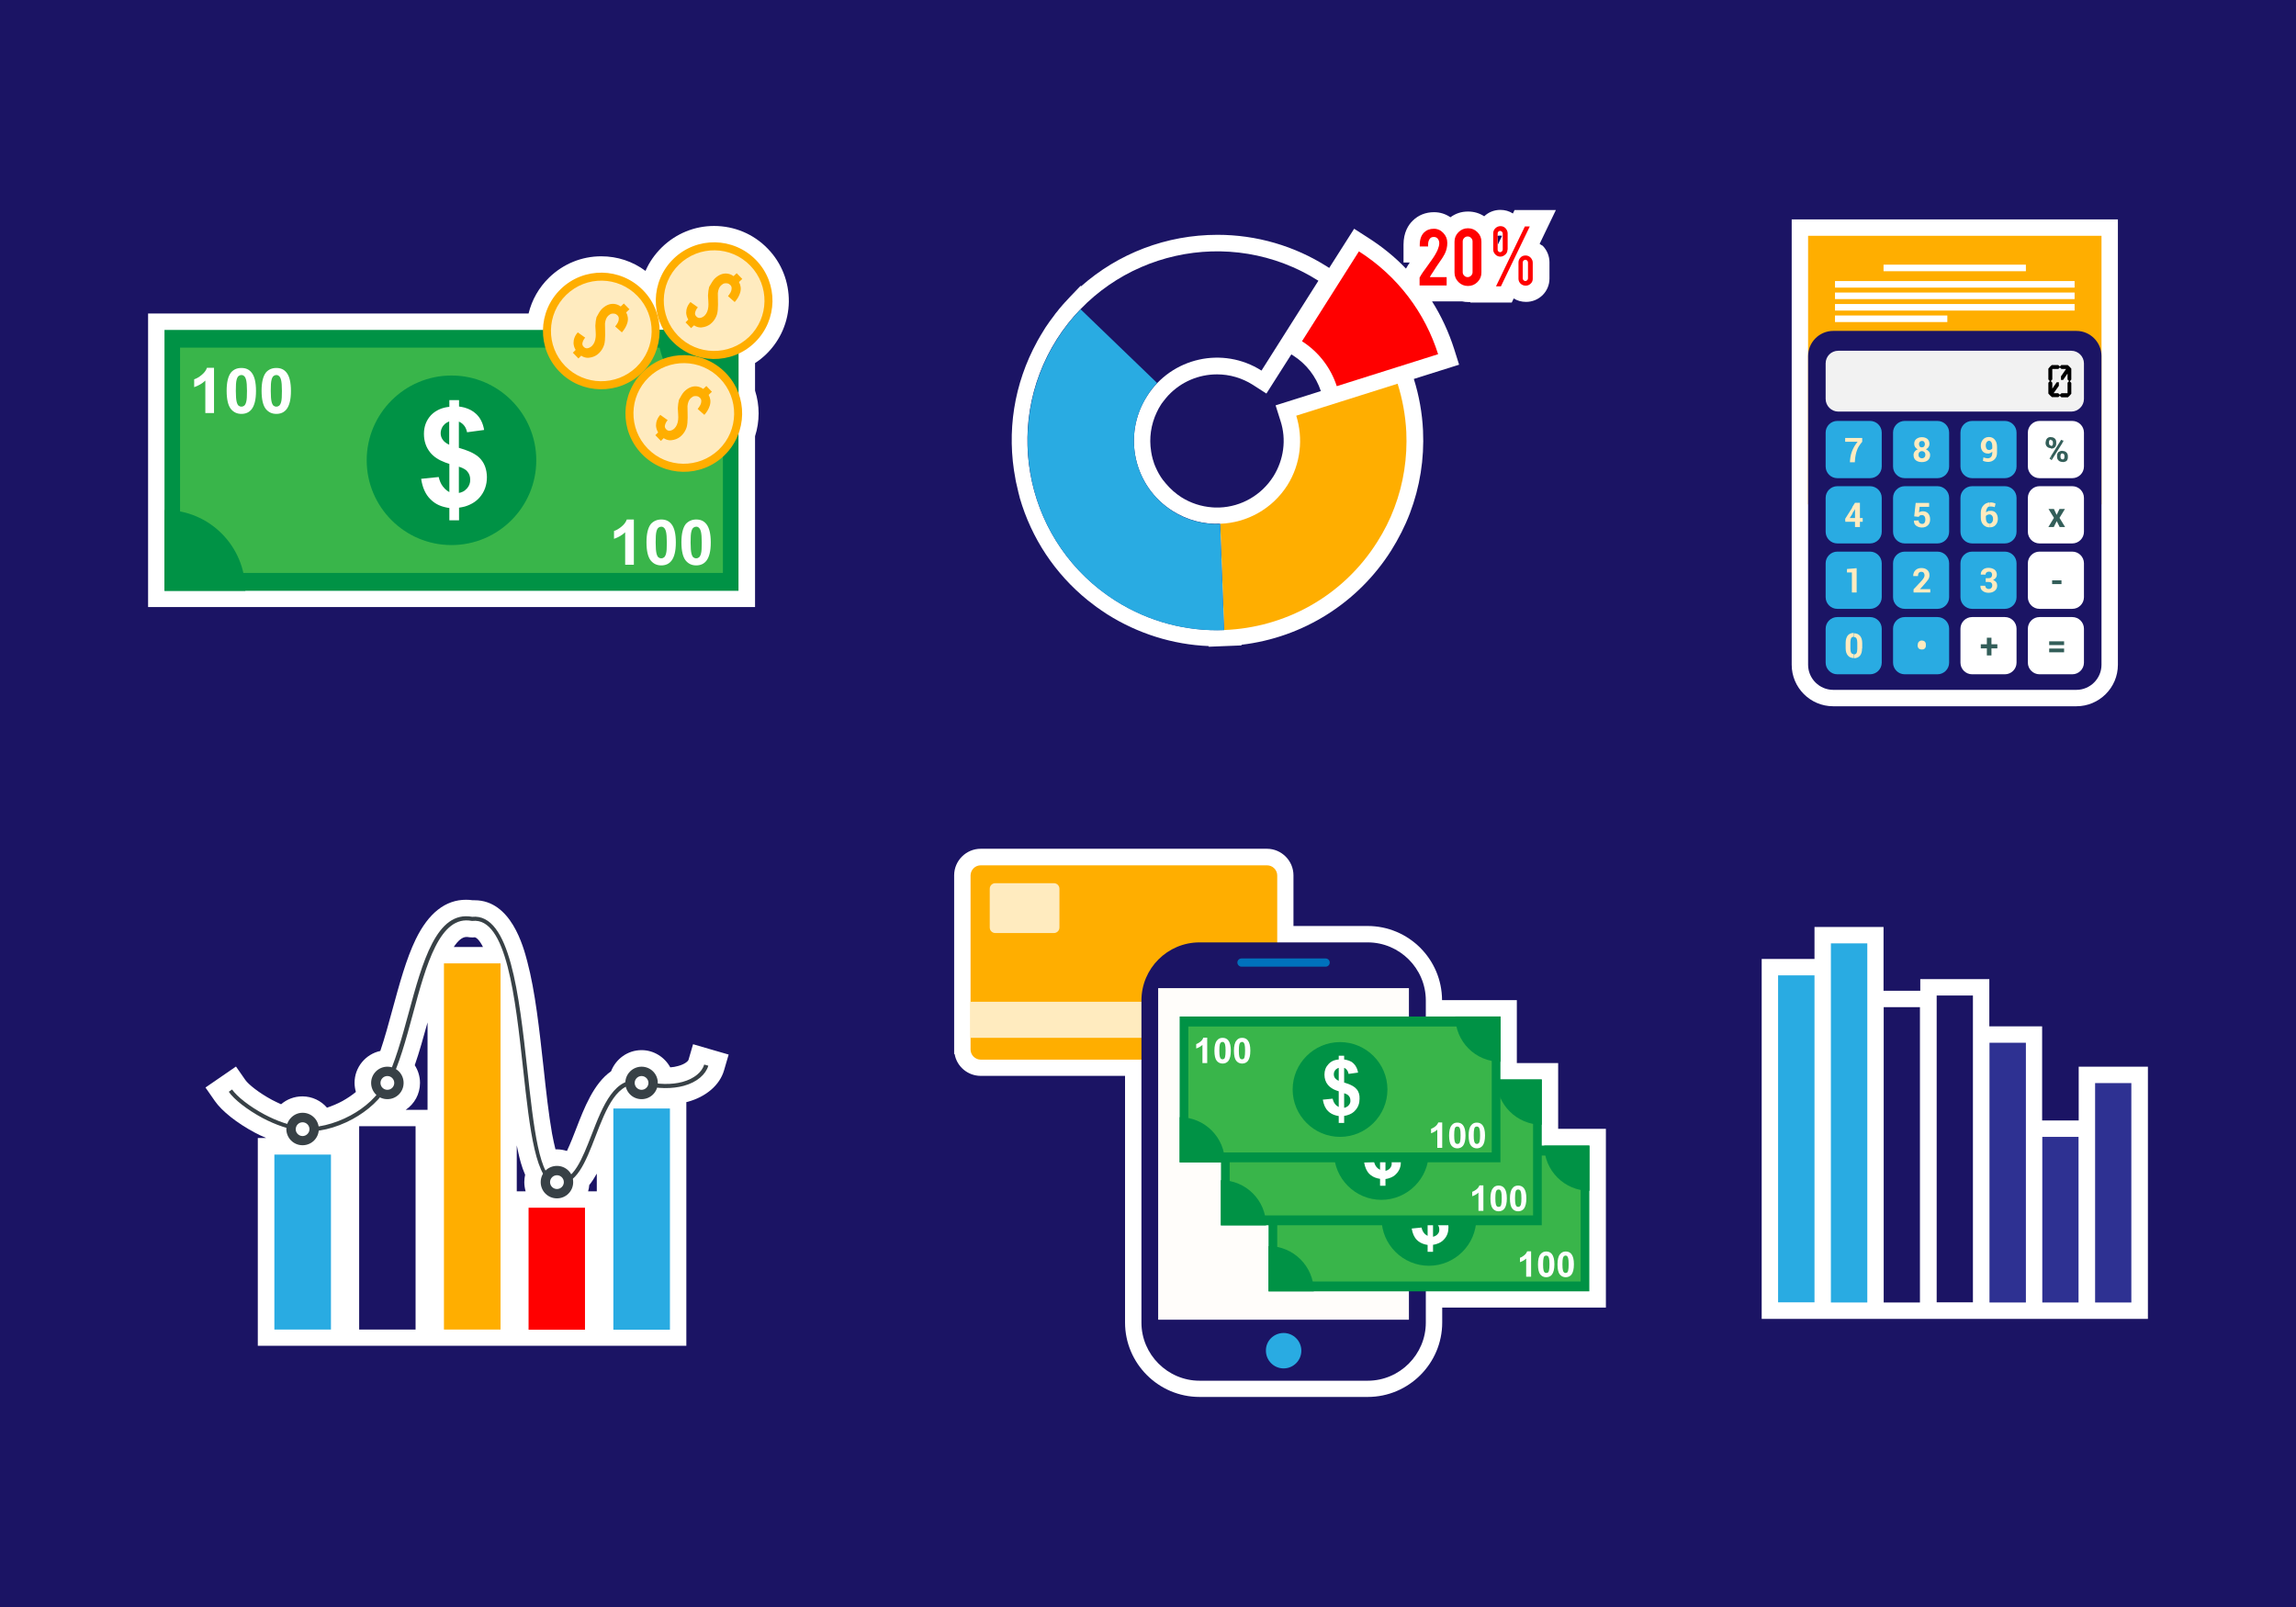 <?xml version="1.0" encoding="utf-8"?>
<!-- Generator: Adobe Illustrator 16.0.0, SVG Export Plug-In . SVG Version: 6.00 Build 0)  -->
<!DOCTYPE svg PUBLIC "-//W3C//DTD SVG 1.1//EN" "http://www.w3.org/Graphics/SVG/1.1/DTD/svg11.dtd">
<svg version="1.1" id="Layer_2" xmlns="http://www.w3.org/2000/svg" xmlns:xlink="http://www.w3.org/1999/xlink" x="0px" y="0px"
	 width="1400px" height="980px" viewBox="0 0 1400 980" enable-background="new 0 0 1400 980" xml:space="preserve">
<rect fill="#1B1464" width="1400" height="980"/>
<g>
</g>
<g>
</g>
<g id="Airport">
</g>
<g>
	<g>
		<polygon fill-rule="evenodd" clip-rule="evenodd" fill="#FFFFFF" points="1267.5,650.5 1267.5,683.3 1245.2,683.3 1245.2,625.9 
			1213,625.9 1213,597.1 1170.9,597.1 1170.9,604.2 1148.5,604.2 1148.5,565.3 1106.4,565.3 1106.4,584.8 1074.2,584.8 
			1074.2,804.3 1106.4,804.3 1116.3,804.3 1138.6,804.3 1148.5,804.3 1170.9,804.3 1180.8,804.3 1203.1,804.3 1213,804.3 
			1235.3,804.3 1245.2,804.3 1267.5,804.3 1277.4,804.3 1309.7,804.3 1309.7,650.5 		"/>
		<g>
			<rect x="1084.2" y="594.8" fill-rule="evenodd" clip-rule="evenodd" fill="#29ABE2" width="22.2" height="199.4"/>
			<rect x="1116.4" y="575.3" fill-rule="evenodd" clip-rule="evenodd" fill="#29ABE2" width="22.2" height="219"/>
			<rect x="1148.6" y="614.2" fill-rule="evenodd" clip-rule="evenodd" fill="#1B1464" width="22.1" height="180.1"/>
			<rect x="1180.9" y="607.1" fill-rule="evenodd" clip-rule="evenodd" fill="#1B1464" width="22.1" height="187.1"/>
			<rect x="1213.1" y="635.9" fill-rule="evenodd" clip-rule="evenodd" fill="#2E3192" width="22.2" height="158.4"/>
			<rect x="1245.3" y="693.3" fill-rule="evenodd" clip-rule="evenodd" fill="#2E3192" width="22.1" height="101"/>
			<rect x="1277.5" y="660.5" fill-rule="evenodd" clip-rule="evenodd" fill="#2E3192" width="22.1" height="133.8"/>
		</g>
	</g>
	<g>
		<path fill-rule="evenodd" clip-rule="evenodd" fill="#FFFFFF" d="M432.2,639.6l-9.6-2.8l-2.8,9.6c-0.2,0.5-1.8,2.5-6.4,3.7
			c-1.4,0.4-3,0.7-4.7,0.8c-3.4-6.2-10-10.5-17.5-10.5c-8.5,0-15.7,5.4-18.6,12.9c-10.6,7.4-16.4,22.4-21.3,35.1
			c-1.4,3.7-3.5,9-5.6,13.5c-1.9-0.6-4-1-6.2-1c-0.3,0-0.6,0-0.8,0c-0.7-2.5-1.3-5.7-2.1-9.7c-2-11.4-3.6-25.5-5.2-40.5
			c-2.5-22.6-5-46-9.9-64.4c-2.4-9.2-9.9-37.3-32.1-37.3c-0.3,0-0.7,0-1.1,0c-1.4-0.2-2.8-0.3-4.1-0.3c-12.6,0-22.9,8.1-30.7,24.1
			c-5.8,11.9-10,27.5-14.1,42.5c-2.4,8.8-4.8,17.7-7.5,25.6c-8.9,1.9-15.7,9.9-15.7,19.4c0,1.9,0.3,3.8,0.8,5.6
			c-2.4,2-5.1,3.8-8.1,5.5c-3.1,1.7-6.3,3-9.5,4.1c-3.6-4.2-9-6.9-15-6.9c-5,0-9.5,1.8-13,4.8c-1.8-0.8-3.7-1.7-5.6-2.7
			c-8-4.3-14.3-9.4-16.2-12.1l-5.7-8.2l-18.6,12.8l5.7,8.2c4.3,6.2,13.5,13.5,24.2,19.2c2.1,1.1,4.5,2.3,7.1,3.4h-5.1v126.7H209h2.8
			h48.9h2.8h48.9h2.8H364h2.8h51.7V672.1c0.3-0.1,0.6-0.1,0.9-0.2c11.2-3.1,19.5-10.2,22.1-19.2l2.8-9.6L432.2,639.6z M284.4,571.4
			c0.4,0,0.9,0,1.3,0.1l0.8,0.1l1.9,0.1l0.7-0.1c0.1,0,0.2,0,0.3,0c0.8,0,2.8,1.3,5.1,5.9h-17.8
			C279.2,573.7,281.8,571.4,284.4,571.4z M247.4,676.8c5.3-3.6,8.7-9.6,8.7-16.4c0-4-1.2-7.7-3.2-10.8c2.9-8.3,5.3-17.2,7.8-26.1
			v53.3H247.4z M315.1,698.5c0.3,1.6,0.7,3.2,1,4.7c0.7,3.1,1.9,8.2,4.1,13.2c-0.3,1.4-0.5,2.9-0.5,4.5c0,1.9,0.3,3.8,0.8,5.6h-5.4
			V698.5z M358.6,726.5c0.4-1.2,0.6-2.5,0.7-3.8c1.7-2.1,3.2-4.5,4.6-7v10.8H358.6z"/>
		<g>
			<rect x="167.3" y="704.1" fill-rule="evenodd" clip-rule="evenodd" fill="#29ABE2" width="34.5" height="106.7"/>
			<rect x="219" y="686.8" fill-rule="evenodd" clip-rule="evenodd" fill="#1B1464" width="34.4" height="124"/>
			<rect x="270.7" y="587.5" fill-rule="evenodd" clip-rule="evenodd" fill="#FFAE00" width="34.5" height="223.3"/>
			<rect x="322.3" y="736.5" fill-rule="evenodd" clip-rule="evenodd" fill="#FF0000" width="34.4" height="74.4"/>
			<rect x="374" y="676" fill-rule="evenodd" clip-rule="evenodd" fill="#29ABE2" width="34.5" height="134.9"/>
			<path fill-rule="evenodd" clip-rule="evenodd" fill="#384146" d="M141.5,664.4c3.1,4.4,10.7,10.4,19.7,15.2
				c7.5,4,16,7.1,23.4,7.6l0.1,0c7.8,1,18.9-1.5,29.1-7c8.7-4.7,16.6-11.6,21.2-20.4c5.7-11,9.9-26.4,14.1-41.8
				c8.5-31.4,17.1-62.9,38.8-58.9c23.1-2.3,28.6,47.7,33.6,92.8c3.9,35.5,7.4,67.9,18,67.7l0.2,0c9.9,1.1,15.3-12.9,21-27.5
				c6.9-17.8,14.1-36.5,30.8-33l0.1,0c9.9,2.5,18.2,2.4,24.5,0.7c7.4-2,12-6.2,13.3-10.6l2.5,0.7c-1.5,5.2-6.8,10.1-15.1,12.3
				c-6.7,1.8-15.4,2-25.8-0.6l0,0c-14.6-3.1-21.4,14.6-27.9,31.4c-6,15.6-11.8,30.5-23.6,29.1c-12.8,0-16.5-33.4-20.5-70
				c-4.8-44-10.2-92.8-30.9-90.5l-0.4,0c-19.5-3.8-27.8,26.6-36,57c-4.2,15.5-8.4,31.1-14.3,42.3l0,0c-4.9,9.3-13.2,16.5-22.3,21.5
				c-10.6,5.8-22.3,8.4-30.6,7.3l0,0c-7.8-0.6-16.6-3.8-24.4-7.9c-9.3-5-17.4-11.3-20.6-16L141.5,664.4z"/>
			<path fill-rule="evenodd" clip-rule="evenodd" fill="#384146" d="M339.6,711c5.5,0,9.9,4.4,9.9,9.9c0,5.5-4.4,9.9-9.9,9.9
				c-5.5,0-9.9-4.4-9.9-9.9C329.7,715.4,334.1,711,339.6,711z"/>
			<circle fill-rule="evenodd" clip-rule="evenodd" fill="#FFFFFF" cx="339.6" cy="720.9" r="4.2"/>
			<path fill-rule="evenodd" clip-rule="evenodd" fill="#384146" d="M391.2,650.5c5.5,0,9.9,4.4,9.9,9.9c0,5.5-4.4,9.9-9.9,9.9
				c-5.5,0-9.9-4.4-9.9-9.9C381.3,654.9,385.8,650.5,391.2,650.5z"/>
			<path fill-rule="evenodd" clip-rule="evenodd" fill="#FFFFFF" d="M391.2,656.2c2.3,0,4.2,1.9,4.2,4.2s-1.9,4.2-4.2,4.2
				c-2.3,0-4.2-1.9-4.2-4.2S388.9,656.2,391.2,656.2z"/>
			<path fill-rule="evenodd" clip-rule="evenodd" fill="#384146" d="M236.2,650.5c5.5,0,9.9,4.4,9.9,9.9c0,5.5-4.4,9.9-9.9,9.9
				c-5.5,0-9.9-4.4-9.9-9.9C226.3,654.9,230.8,650.5,236.2,650.5z"/>
			<circle fill-rule="evenodd" clip-rule="evenodd" fill="#FFFFFF" cx="236.2" cy="660.4" r="4.2"/>
			<path fill-rule="evenodd" clip-rule="evenodd" fill="#384146" d="M184.5,678.6c5.5,0,9.9,4.4,9.9,9.9c0,5.5-4.4,9.9-9.9,9.9
				s-9.9-4.4-9.9-9.9C174.7,683.1,179.1,678.6,184.5,678.6z"/>
			<path fill-rule="evenodd" clip-rule="evenodd" fill="#FFFFFF" d="M184.5,684.4c2.3,0,4.2,1.9,4.2,4.2c0,2.3-1.9,4.2-4.2,4.2
				c-2.3,0-4.2-1.9-4.2-4.2C180.4,686.2,182.2,684.4,184.5,684.4z"/>
		</g>
	</g>
	<g>
		<path fill-rule="evenodd" clip-rule="evenodd" fill="#FFFFFF" d="M938.8,148.7l9.9-20.6h-25.2l-1,2.1c-2.3-1.5-4.9-2.2-7.7-2.2
			c-3.7,0-7.2,1.4-9.8,3.9c-2.9-1.9-6.2-2.9-9.9-2.9c-4,0-7.6,1.2-10.7,3.5c-2.9-2-6.3-3.1-10-3.1c-5.1,0-9.6,1.8-13,5.2
			c-2.6,2.5-5.6,7.1-5.6,14.6v10.9h3.8c-0.4,0.6-0.8,1.2-1.1,1.7c-0.4,0.6-0.8,1.3-1.2,2c-6.9-7.2-14.7-13.5-23.2-18.9l-8.4-5.4
			l-15.2,23.9l-1.1-0.7c-20.1-12.8-43.3-19.5-67-19.5c-31.3,0-60.6,11.4-83.2,31.4l-0.3-0.3l-6.7,7c-0.8,0.8-1.5,1.6-2.2,2.4
			c-0.1,0.1-0.2,0.3-0.4,0.4c-0.6,0.7-1.2,1.4-1.8,2c-0.1,0.2-0.3,0.3-0.4,0.5c-1,1.1-1.9,2.2-2.8,3.4c-0.3,0.4-0.7,0.8-1,1.2
			c-0.4,0.5-0.7,0.9-1,1.4c-0.4,0.5-0.8,1.1-1.2,1.6c-0.3,0.4-0.6,0.8-0.9,1.2c-0.5,0.6-0.9,1.3-1.4,2c-0.2,0.3-0.5,0.7-0.7,1
			c-0.7,1-1.4,2-2,3.1c-0.6,1-1.3,2.1-1.9,3.1c-0.1,0.2-0.3,0.5-0.4,0.7c-0.5,0.9-1,1.8-1.5,2.6c-0.1,0.1-0.2,0.3-0.2,0.4
			c-14.1,25.7-18.8,55-13.2,83.9c0,0,0,0.1,0,0.1c0.2,1.2,0.5,2.5,0.8,3.7c0.3,1.2,0.5,2.3,0.8,3.5c0,0.2,0.1,0.3,0.1,0.5
			c0.3,1,0.5,2.1,0.8,3.1c0,0.2,0.1,0.3,0.1,0.5c7.2,24.8,21.6,46.4,41.5,62.5c0.1,0.1,0.3,0.2,0.4,0.3c1.2,0.9,2.3,1.8,3.5,2.7
			c0,0,0,0,0,0c1.1,0.9,2.3,1.7,3.5,2.5c0.3,0.2,0.5,0.4,0.8,0.6c1.2,0.8,2.4,1.6,3.6,2.4c18.7,11.8,40,18.5,61.9,19.4l0,0.4l10-0.4
			c0,0,0,0,0,0l10-0.4l0-0.4c37.4-4.4,71-25.4,91.3-57.5c4.5-7.2,8.4-14.8,11.4-22.7c6.1-16.1,8.8-33.1,8-50.4
			c-0.5-10.7-2.4-21.3-5.6-31.5l27.6-8.7l-3-9.5c-3.3-10.3-7.8-20.1-13.5-29.1h18.4c1.2,0.3,2.5,0.4,3.8,0.4c0.4,0,0.8,0,1.2,0
			l-0.1,0.3h25.3l1.2-2.5c2.2,1.4,4.8,2.1,7.5,2.1c3.8,0,7.3-1.4,10.1-4.1c2.7-2.7,4.2-6.3,4.2-10.1v-9.9c0-3.7-1.4-7.3-4.1-10.1
			C939.9,149.5,939.3,149.1,938.8,148.7z M776.4,290.6c-7.2,11.3-19.4,18.4-32.8,18.9l0,0c-0.5,0-1.1,0-1.6,0c-1,0-1.9,0-2.9-0.1
			c-6.7-0.5-13.1-2.6-18.8-6.2c-0.8-0.5-1.5-1-2.3-1.6c-0.2-0.1-0.4-0.3-0.5-0.4c-0.7-0.5-1.4-1.1-2.1-1.7c0,0,0,0-0.1-0.1
			c-0.7-0.6-1.3-1.2-2-1.9c-0.1-0.1-0.2-0.2-0.3-0.3c-1.4-1.4-2.6-2.9-3.8-4.4c0,0-0.1-0.1-0.1-0.1c-1.8-2.4-3.3-5.1-4.5-7.9
			c0-0.1,0-0.1-0.1-0.2c-0.3-0.7-0.5-1.3-0.8-2c0-0.1-0.1-0.3-0.1-0.4c-0.2-0.6-0.4-1.3-0.6-1.9c0-0.1-0.1-0.2-0.1-0.3
			c-0.4-1.6-0.8-3.1-1-4.7c0,0,0,0,0-0.1c-1.3-8-0.1-16.3,3.4-23.7c0-0.1,0.1-0.2,0.1-0.2c0.3-0.6,0.6-1.2,0.9-1.8
			c0.1-0.1,0.1-0.2,0.2-0.4c0.4-0.7,0.8-1.4,1.2-2c0.4-0.7,0.9-1.4,1.4-2c0.1-0.1,0.2-0.3,0.3-0.4c0.4-0.5,0.8-1,1.2-1.5
			c0.1-0.2,0.3-0.3,0.4-0.5c0.4-0.5,0.8-0.9,1.2-1.4c0.1-0.1,0.3-0.3,0.4-0.4c7.6-8,18.2-12.6,29.5-12.6c7.7,0,15.2,2.2,21.7,6.3
			l8.4,5.4l15.2-23.9l1.1,0.7c8,5.1,13.9,12.7,16.9,21.7l-27.6,8.7l3,9.5C784.5,268,782.8,280.4,776.4,290.6z M913.3,149.2v-1.9
			c0-1.1-0.1-2.2-0.3-3.3l0.2-0.2c0.5-0.1,1-0.1,1.5-0.1c0.4,0,0.8,0,1.2,0.1L913.3,149.2z"/>
		<g>
			<path fill-rule="evenodd" clip-rule="evenodd" fill="#1B1464" d="M803.9,171.2L769.2,226c-23.6-15-54.9-8-69.9,15.7
				c-15,23.6-8,55,15.7,69.9c9,5.7,19.1,8.2,29,7.8l2.4,64.8c-22.6,0.9-45.6-4.9-66.2-17.9c-53.9-34.1-69.9-105.5-35.8-159.4
				C678.6,153.1,750,137.1,803.9,171.2z"/>
			<path fill-rule="evenodd" clip-rule="evenodd" fill="#FF0000" d="M793.9,208.1l34.7-54.8c23.9,15.2,40.4,37.7,48.3,62.7
				l-61.8,19.5C811.6,224.7,804.4,214.8,793.9,208.1z"/>
			<path fill-rule="evenodd" clip-rule="evenodd" fill="#FFAE00" d="M790.4,253.5l61.8-19.5c3,9.5,4.8,19.4,5.3,29.4
				c0.7,15.5-1.6,31.3-7.3,46.3c-2.7,7.2-6.2,14.2-10.5,20.9c-21.1,33.4-56.5,52.2-93.2,53.6l-2.4-64.8c16.1-0.6,31.6-8.9,40.9-23.5
				C793.2,282.8,794.7,267.3,790.4,253.5z"/>
			<path fill-rule="evenodd" clip-rule="evenodd" fill="#29ABE2" d="M705.6,233.6l-46.7-45c-5.3,5.5-10.2,11.7-14.4,18.4
				c-21.1,33.4-23,73.4-8.7,107.2c8.9,20.8,23.9,39.2,44.4,52.2c20.5,13,43.6,18.7,66.2,17.9l-2.4-64.8c-9.9,0.4-20-2.1-29-7.8
				s-15.6-13.8-19.5-22.9c-6.3-14.8-5.5-32.4,3.8-47C701.1,238.7,703.2,236,705.6,233.6z"/>
			<path fill-rule="evenodd" clip-rule="evenodd" fill="#FF0000" d="M865.7,149.3c0-3.3,0.9-5.8,2.6-7.5c1.5-1.5,3.5-2.3,6-2.3
				c2.3,0,4.2,0.9,5.8,2.6c1.6,1.7,2.4,3.7,2.4,6c0,2.4-0.5,4.6-1.6,6.8c-0.6,1.2-1.9,3.3-4,6.2c-0.6,0.8-1.4,2.1-2.5,3.8l-0.9,1.4
				c-0.6,0.9-1.1,1.6-1.4,2.2c-0.1,0.3-0.2,0.4-0.2,0.5h10.2v5.1h-16.5v-4.8c0-0.1,0.4-0.7,1.1-1.9c0.3-0.5,0.7-1.1,1.2-1.8l1.4-1.9
				c0.8-1.1,2-2.8,3.7-5.2c1.6-2.2,2.8-4.3,3.6-6.1c0.6-1.5,1-2.9,1-4.1c0-1-0.3-1.9-0.9-2.7c-0.6-0.8-1.5-1.1-2.5-1.1
				c-1.5,0-2.5,0.8-3.1,2.5c-0.2,0.6-0.3,1.2-0.3,2v1.3h-5.1V149.3L865.7,149.3z M903.3,166.2c0,2.3-0.8,4.2-2.4,5.8
				c-1.6,1.6-3.5,2.4-5.8,2.4c-2.3,0-4.2-0.8-5.8-2.4c-1.6-1.6-2.4-3.5-2.4-5.8v-18.8c0-2.3,0.8-4.2,2.4-5.8
				c1.6-1.6,3.5-2.4,5.8-2.4c2.3,0,4.2,0.8,5.8,2.4c1.6,1.6,2.4,3.5,2.4,5.8V166.2L903.3,166.2z M897.9,147.2c0-0.8-0.3-1.5-0.9-2.1
				c-0.6-0.6-1.3-0.9-2.1-0.9c-0.8,0-1.5,0.3-2.1,0.9c-0.6,0.6-0.9,1.3-0.9,2.1v18.8c0,0.8,0.3,1.5,0.9,2.1c0.6,0.6,1.3,0.9,2.1,0.9
				c0.8,0,1.5-0.3,2.1-0.9c0.6-0.6,0.9-1.3,0.9-2.1V147.2L897.9,147.2z M919.2,152.2c0,1.2-0.4,2.2-1.3,3c-0.9,0.8-1.9,1.3-3,1.3
				c-1.2,0-2.2-0.4-3.1-1.3c-0.8-0.8-1.3-1.8-1.3-3v-9.9c0-1.2,0.4-2.2,1.3-3.1c0.8-0.8,1.9-1.3,3.1-1.3s2.2,0.4,3.1,1.3
				c0.8,0.9,1.3,1.9,1.3,3.1V152.2L919.2,152.2z M913.2,152.2c0,0.4,0.1,0.8,0.4,1.1c0.3,0.3,0.7,0.5,1.1,0.5c0.4,0,0.8-0.2,1.1-0.5
				c0.3-0.3,0.5-0.7,0.5-1.1v-9.8c0-0.4-0.2-0.8-0.5-1.1c-0.3-0.3-0.7-0.5-1.1-0.5c-0.4,0-0.8,0.2-1.1,0.5c-0.3,0.3-0.4,0.7-0.4,1.1
				V152.2L913.2,152.2z M930.2,155.8c1.2,0,2.2,0.4,3.1,1.3c0.8,0.9,1.3,1.9,1.3,3v9.9c0,1.2-0.4,2.2-1.3,3c-0.8,0.8-1.8,1.2-3,1.2
				c-1.2,0-2.2-0.4-3.1-1.2c-0.8-0.8-1.3-1.8-1.3-3v-9.9c0-1.2,0.4-2.2,1.3-3.1C927.9,156.2,929,155.8,930.2,155.8L930.2,155.8z
				 M931.7,160c0-0.4-0.2-0.8-0.5-1.1c-0.3-0.3-0.7-0.5-1.1-0.5c-0.4,0-0.8,0.2-1.1,0.5c-0.3,0.3-0.5,0.7-0.5,1.1v9.8
				c0,0.4,0.2,0.8,0.5,1.1c0.3,0.3,0.7,0.5,1.1,0.5c0.4,0,0.8-0.2,1.1-0.5c0.3-0.3,0.5-0.7,0.5-1.1V160L931.7,160z M915.2,174.6
				l17.6-36.5h-3l-17.6,36.5H915.2z"/>
		</g>
	</g>
	<g>
		<path fill="#FFFFFF" d="M1092.5,133.8l0,83.2c0,0,0,0,0,0.1v188.3c0,13.9,11.3,25.3,25.3,25.3h148.3c13.9,0,25.3-11.3,25.3-25.3
			v-87.8V217.1v-83.3H1092.5z"/>
		<g>
			<g>
				<polygon fill-rule="evenodd" clip-rule="evenodd" fill="#FFAE00" points="1102.5,143.8 1255.7,143.8 1281.4,143.8 1281.4,307.6 
					1102.5,307.6 				"/>
				<g>
					<rect x="1148.5" y="161.4" fill-rule="evenodd" clip-rule="evenodd" fill="#FFFFFF" width="86.8" height="4"/>
					<rect x="1118.9" y="171.4" fill-rule="evenodd" clip-rule="evenodd" fill="#FFFFFF" width="146.1" height="4"/>
					<rect x="1118.9" y="178.4" fill-rule="evenodd" clip-rule="evenodd" fill="#FFFFFF" width="146.1" height="4"/>
					<rect x="1118.9" y="185.4" fill-rule="evenodd" clip-rule="evenodd" fill="#FFFFFF" width="146.1" height="4"/>
					<rect x="1118.9" y="192.4" fill-rule="evenodd" clip-rule="evenodd" fill="#FFFFFF" width="68.5" height="4"/>
				</g>
			</g>
			<g>
				<path fill-rule="evenodd" clip-rule="evenodd" fill="#1B1464" d="M1117.8,201.8h148.3c8.4,0,15.3,6.9,15.3,15.3v188.3
					c0,8.4-6.9,15.3-15.3,15.3h-148.3c-8.4,0-15.3-6.9-15.3-15.3V217.1C1102.5,208.7,1109.4,201.8,1117.8,201.8z"/>
				<path fill-rule="evenodd" clip-rule="evenodd" fill="#F2F2F2" d="M1120.9,213.9H1263c4.2,0,7.7,3.5,7.7,7.7v21.7
					c0,4.2-3.5,7.7-7.7,7.7h-142.1c-4.2,0-7.7-3.5-7.7-7.7v-21.7C1113.2,217.3,1116.6,213.9,1120.9,213.9z"/>
				<path fill-rule="evenodd" clip-rule="evenodd" fill="#29ABE2" d="M1120.3,256.7h20c3.9,0,7.1,3.2,7.1,7.1v20.7
					c0,3.9-3.2,7.1-7.1,7.1h-20c-3.9,0-7.1-3.2-7.1-7.1v-20.7C1113.2,259.9,1116.4,256.7,1120.3,256.7z"/>
				<path fill-rule="evenodd" clip-rule="evenodd" fill="#29ABE2" d="M1161.4,256.7h20c3.9,0,7.1,3.2,7.1,7.1v20.7
					c0,3.9-3.2,7.1-7.1,7.1h-20c-3.9,0-7.1-3.2-7.1-7.1v-20.7C1154.3,259.9,1157.5,256.7,1161.4,256.7z"/>
				<path fill-rule="evenodd" clip-rule="evenodd" fill="#29ABE2" d="M1202.5,256.7h20c3.9,0,7.1,3.2,7.1,7.1v20.7
					c0,3.9-3.2,7.1-7.1,7.1h-20c-3.9,0-7.1-3.2-7.1-7.1v-20.7C1195.4,259.9,1198.6,256.7,1202.5,256.7z"/>
				<path fill-rule="evenodd" clip-rule="evenodd" fill="#FFFFFF" d="M1243.6,256.7h20c3.9,0,7.1,3.2,7.1,7.1v20.7
					c0,3.9-3.2,7.1-7.1,7.1h-20c-3.9,0-7.1-3.2-7.1-7.1v-20.7C1236.5,259.9,1239.7,256.7,1243.6,256.7z"/>
				<path fill-rule="evenodd" clip-rule="evenodd" fill="#29ABE2" d="M1120.3,296.5h20c3.9,0,7.1,3.2,7.1,7.1v20.7
					c0,3.9-3.2,7.1-7.1,7.1h-20c-3.9,0-7.1-3.2-7.1-7.1v-20.7C1113.2,299.7,1116.4,296.5,1120.3,296.5z"/>
				<path fill-rule="evenodd" clip-rule="evenodd" fill="#29ABE2" d="M1161.4,296.5h20c3.9,0,7.1,3.2,7.1,7.1v20.7
					c0,3.9-3.2,7.1-7.1,7.1h-20c-3.9,0-7.1-3.2-7.1-7.1v-20.7C1154.3,299.7,1157.5,296.5,1161.4,296.5z"/>
				<path fill-rule="evenodd" clip-rule="evenodd" fill="#29ABE2" d="M1202.5,296.5h20c3.9,0,7.1,3.2,7.1,7.1v20.7
					c0,3.9-3.2,7.1-7.1,7.1h-20c-3.9,0-7.1-3.2-7.1-7.1v-20.7C1195.4,299.7,1198.6,296.5,1202.5,296.5z"/>
				<path fill-rule="evenodd" clip-rule="evenodd" fill="#FFFFFF" d="M1243.6,296.5h20c3.9,0,7.1,3.2,7.1,7.1v20.7
					c0,3.9-3.2,7.1-7.1,7.1h-20c-3.9,0-7.1-3.2-7.1-7.1v-20.7C1236.5,299.7,1239.7,296.5,1243.6,296.5z"/>
				<path fill-rule="evenodd" clip-rule="evenodd" fill="#29ABE2" d="M1120.3,336.4h20c3.9,0,7.1,3.2,7.1,7.1v20.7
					c0,3.9-3.2,7.1-7.1,7.1h-20c-3.9,0-7.1-3.2-7.1-7.1v-20.7C1113.2,339.6,1116.4,336.4,1120.3,336.4z"/>
				<path fill-rule="evenodd" clip-rule="evenodd" fill="#29ABE2" d="M1161.4,336.4h20c3.9,0,7.1,3.2,7.1,7.1v20.7
					c0,3.9-3.2,7.1-7.1,7.1h-20c-3.9,0-7.1-3.2-7.1-7.1v-20.7C1154.3,339.6,1157.5,336.4,1161.4,336.4z"/>
				<path fill-rule="evenodd" clip-rule="evenodd" fill="#29ABE2" d="M1202.5,336.4h20c3.9,0,7.1,3.2,7.1,7.1v20.7
					c0,3.9-3.2,7.1-7.1,7.1h-20c-3.9,0-7.1-3.2-7.1-7.1v-20.7C1195.4,339.6,1198.6,336.4,1202.5,336.4z"/>
				<path fill-rule="evenodd" clip-rule="evenodd" fill="#FFFFFF" d="M1243.6,336.4h20c3.9,0,7.1,3.2,7.1,7.1v20.7
					c0,3.9-3.2,7.1-7.1,7.1h-20c-3.9,0-7.1-3.2-7.1-7.1v-20.7C1236.5,339.6,1239.7,336.4,1243.6,336.4z"/>
				<path fill-rule="evenodd" clip-rule="evenodd" fill="#29ABE2" d="M1120.3,376.3h20c3.9,0,7.1,3.2,7.1,7.1v20.7
					c0,3.9-3.2,7.1-7.1,7.1h-20c-3.9,0-7.1-3.2-7.1-7.1v-20.7C1113.2,379.5,1116.4,376.3,1120.3,376.3z"/>
				<path fill-rule="evenodd" clip-rule="evenodd" fill="#29ABE2" d="M1161.4,376.3h20c3.9,0,7.1,3.2,7.1,7.1v20.7
					c0,3.9-3.2,7.1-7.1,7.1h-20c-3.9,0-7.1-3.2-7.1-7.1v-20.7C1154.3,379.5,1157.5,376.3,1161.4,376.3z"/>
				<path fill-rule="evenodd" clip-rule="evenodd" fill="#FFFFFF" d="M1202.5,376.3h20c3.9,0,7.1,3.2,7.1,7.1v20.7
					c0,3.9-3.2,7.1-7.1,7.1h-20c-3.9,0-7.1-3.2-7.1-7.1v-20.7C1195.4,379.5,1198.6,376.3,1202.5,376.3z"/>
				<path fill-rule="evenodd" clip-rule="evenodd" fill="#FFFFFF" d="M1243.6,376.3h20c3.9,0,7.1,3.2,7.1,7.1v20.7
					c0,3.9-3.2,7.1-7.1,7.1h-20c-3.9,0-7.1-3.2-7.1-7.1v-20.7C1236.5,379.5,1239.7,376.3,1243.6,376.3z"/>
				<path d="M1256,240.7L1256,240.7l1-0.9h3.7v-6.4l0.9-1l-0.9-1v-3.6l-2.7,3.9h-1.3v-2.2l3.1-4.5h-2.8l-1-0.9v-0.6l0,0l0.9-0.9h3.9
					l1.3,1.2l0,0l0.9,1v6.7l-0.9,1l0.9,1v6.6l-1.1,1.3l0,0l-1,0.9h-3.9l-1-0.9V240.7z M1252.2,239.8h2.8l1,0.9v0.6l0,0l-0.9,0.9
					h-3.9l-1.3-1.2l0,0l-0.9-1v-6.6l0.9-1l-0.9-1v-6.6l1.1-1.3l0,0l1-0.9h3.9l1,0.9v0.6l0,0l-0.9,0.9h-3.7v6.4l-0.9,1l0.9,1v3.6
					l2.7-3.9h1.3v2.2L1252.2,239.8z"/>
				<path fill="#FFEBBF" d="M1135.5,269.4c-1.6,1.9-2.7,3.6-3.2,5.2c-0.6,1.6-1,3.5-1.2,5.8l-0.1,1.5h-3l0.1-1.5
					c0.2-2.2,0.7-4.2,1.5-6c0.8-1.8,1.8-3.5,3.1-5h-7.6v-2.3h10.4V269.4z"/>
				<path fill="#FFEBBF" d="M1176.5,270.7c0,0.7-0.2,1.4-0.6,2c-0.4,0.6-0.9,1-1.6,1.3c0.8,0.3,1.4,0.8,1.9,1.4
					c0.5,0.6,0.7,1.3,0.7,2.1c0,1.4-0.5,2.4-1.4,3.2c-0.9,0.7-2.1,1.1-3.6,1.1h0v-2.3h0c0.6,0,1.1-0.2,1.5-0.6
					c0.4-0.4,0.6-0.9,0.6-1.6c0-0.7-0.2-1.2-0.6-1.6c-0.4-0.4-0.9-0.6-1.5-0.6v-2.3h0c0.5,0,1-0.2,1.3-0.5c0.3-0.4,0.5-0.8,0.5-1.5
					c0-0.6-0.2-1.1-0.5-1.4c-0.3-0.4-0.7-0.5-1.3-0.5v-2.3c1.4,0,2.5,0.4,3.4,1.1C1176,268.4,1176.5,269.4,1176.5,270.7z
					 M1171.8,281.8c-1.5,0-2.7-0.4-3.6-1.1c-0.9-0.7-1.4-1.8-1.4-3.2c0-0.8,0.2-1.5,0.7-2.1c0.4-0.6,1.1-1.1,1.9-1.4
					c-0.7-0.3-1.2-0.8-1.6-1.3c-0.4-0.6-0.6-1.2-0.6-2c0-1.3,0.4-2.3,1.3-3c0.9-0.7,2-1.1,3.4-1.1h0v2.3h0c-0.5,0-1,0.2-1.3,0.5
					c-0.3,0.4-0.5,0.8-0.5,1.4c0,0.6,0.2,1.1,0.5,1.5c0.3,0.4,0.7,0.5,1.3,0.5v2.3h0c-0.6,0-1.1,0.2-1.5,0.6
					c-0.4,0.4-0.6,0.9-0.6,1.6c0,0.7,0.2,1.2,0.6,1.6c0.4,0.4,0.9,0.6,1.5,0.6V281.8z"/>
				<path fill="#FFEBBF" d="M1212.8,279.4c0.5-0.1,1-0.4,1.3-0.8c0.5-0.6,0.7-1.4,0.7-2.5v-0.7c-0.3,0.4-0.7,0.7-1.2,0.9
					c-0.3,0.1-0.6,0.2-0.9,0.3v-2.1c0.4,0,0.8-0.1,1.2-0.3c0.4-0.2,0.7-0.4,0.9-0.7v-1.4c0-1.1-0.2-1.9-0.6-2.5
					c-0.4-0.6-0.9-0.8-1.5-0.8v-2.3c1.5,0,2.7,0.5,3.6,1.6c0.9,1,1.4,2.5,1.4,4.4v3.5c0,1.8-0.5,3.2-1.6,4.2
					c-0.9,0.9-2.1,1.4-3.5,1.5V279.4z M1212.2,279.5c0.2,0,0.4,0,0.6-0.1v2.3c-0.2,0-0.4,0-0.6,0c-0.5,0-1-0.1-1.6-0.2
					c-0.5-0.1-1-0.3-1.5-0.5l0.3-2.1c0.4,0.2,0.9,0.3,1.3,0.4C1211.2,279.5,1211.7,279.5,1212.2,279.5L1212.2,279.5z M1212.8,276.6
					c-0.2,0-0.4,0-0.6,0c-1.4,0-2.5-0.5-3.2-1.3c-0.8-0.9-1.2-2.1-1.2-3.6c0-1.5,0.5-2.7,1.4-3.7c0.9-1,2.1-1.5,3.6-1.5h0.1v2.3h0
					c-0.6,0-1.1,0.3-1.5,0.8c-0.4,0.6-0.6,1.2-0.6,2c0,0.8,0.2,1.5,0.5,2c0.3,0.5,0.8,0.8,1.5,0.8h0.1V276.6z"/>
				<path fill="#335E59" d="M1257.6,281.8v-1.6h0c0.4,0,0.8-0.1,0.9-0.4c0.2-0.3,0.3-0.6,0.3-1v-0.8c0-0.4-0.1-0.7-0.3-1
					c-0.2-0.3-0.5-0.4-0.9-0.4v-1.6c1,0,1.8,0.3,2.4,0.9c0.6,0.6,0.9,1.3,0.9,2.2v0.8c0,0.9-0.3,1.6-0.8,2.2
					C1259.5,281.5,1258.7,281.8,1257.6,281.8L1257.6,281.8L1257.6,281.8z M1257.6,269.9v-1.4l0.7,0.3L1257.6,269.9z M1250.6,266.6
					c1,0,1.8,0.3,2.4,0.9c0.6,0.6,0.8,1.3,0.8,2.2v0.8c0,0.9-0.3,1.6-0.8,2.2c-0.6,0.6-1.3,0.9-2.4,0.9h0v-1.6h0
					c0.4,0,0.7-0.1,0.9-0.4c0.2-0.3,0.3-0.6,0.3-1v-0.8c0-0.4-0.1-0.7-0.3-1c-0.2-0.3-0.5-0.4-0.9-0.4V266.6L1250.6,266.6z
					 M1257.6,268.6l-0.8-0.4l-6.3,10.1v2l0.5,0.3l6.6-10.5V268.6L1257.6,268.6z M1257.6,274.9v1.6c-0.4,0-0.7,0.1-0.9,0.4
					c-0.2,0.3-0.3,0.6-0.3,1v0.8c0,0.4,0.1,0.7,0.3,1c0.2,0.3,0.5,0.4,0.9,0.4v1.6c-1,0-1.8-0.3-2.4-0.9c-0.6-0.6-0.9-1.3-0.9-2.2
					v-0.8c0-0.9,0.3-1.6,0.9-2.2C1255.9,275.2,1256.6,274.9,1257.6,274.9z M1247.4,269.6c0-0.9,0.3-1.6,0.8-2.2
					c0.6-0.6,1.3-0.9,2.4-0.9h0v1.6h0c-0.4,0-0.7,0.1-0.9,0.4c-0.2,0.3-0.3,0.6-0.3,1v0.8c0,0.4,0.1,0.7,0.3,1s0.5,0.4,0.9,0.4v1.6
					c-1,0-1.8-0.3-2.4-0.9c-0.6-0.6-0.9-1.3-0.9-2.2V269.6L1247.4,269.6z M1250.6,278.2v2l-0.9-0.5L1250.6,278.2z"/>
				<path fill="#FFEBBF" d="M1134.1,315.9h1.7v2.3h-1.7v3.2h-3v-3.2h-1.7v-2.3h1.7v-5.3l-0.1,0l-0.2,0.4l-1.4,2.2v-3.9l1.7-2.7h3
					V315.9z M1129.5,318.2h-4.3l-0.1-1.8l4.5-7.1v3.9l-1.7,2.7h1.7V318.2z"/>
				<path fill="#FFEBBF" d="M1167.2,314.9l0.9-8.2h8.2v2.4h-5.8l-0.4,3.4c0.3-0.2,0.6-0.4,1-0.5c0.4-0.1,0.8-0.2,1.3-0.2
					c1.4,0,2.5,0.4,3.3,1.3c0.8,0.9,1.2,2.1,1.2,3.7c0,1.4-0.4,2.6-1.3,3.5c-0.9,0.9-2.1,1.4-3.7,1.4c-1.4,0-2.5-0.4-3.5-1.1
					c-1-0.7-1.4-1.8-1.4-3.1l0,0l2.9-0.1c0,0.7,0.2,1.2,0.6,1.5c0.4,0.4,0.9,0.6,1.5,0.6c0.7,0,1.2-0.2,1.5-0.7
					c0.3-0.5,0.5-1.1,0.5-1.9c0-0.9-0.2-1.5-0.5-2c-0.4-0.5-0.9-0.8-1.6-0.8c-0.6,0-1,0.1-1.3,0.3c-0.3,0.2-0.5,0.5-0.6,0.8
					L1167.2,314.9z"/>
				<path fill="#FFEBBF" d="M1213.9,306.4c0.6,0,1.1,0.1,1.5,0.2c0.5,0.1,0.9,0.3,1.4,0.5l-0.5,2.2c-0.4-0.2-0.8-0.3-1.2-0.3
					c-0.3-0.1-0.8-0.1-1.2-0.1c-0.3,0-0.6,0-0.8,0.1v-2.4C1213.3,306.4,1213.6,306.4,1213.9,306.4L1213.9,306.4z M1213.1,311.6
					c0.3,0,0.6-0.1,0.9-0.1c1.3,0,2.4,0.5,3.1,1.4c0.7,0.9,1.1,2.1,1.1,3.6c0,1.5-0.5,2.7-1.4,3.7c-0.9,1-2.1,1.4-3.6,1.4h-0.1v-2.3
					l0.1,0c0.6,0,1.1-0.3,1.5-0.8c0.4-0.6,0.6-1.2,0.6-2c0-0.8-0.2-1.5-0.6-2c-0.4-0.5-0.9-0.8-1.5-0.8h-0.1V311.6z M1213.1,308.8
					c-0.5,0.1-1,0.4-1.3,0.9c-0.5,0.7-0.8,1.6-0.8,2.8l0,0c0.3-0.3,0.8-0.6,1.3-0.8c0.3-0.1,0.5-0.2,0.8-0.2v2.2
					c-0.5,0-0.9,0.1-1.3,0.3c-0.4,0.2-0.7,0.4-0.9,0.7v1c0,1.2,0.2,2.1,0.6,2.7c0.4,0.6,0.9,0.9,1.5,0.9v2.3c-1.5,0-2.7-0.6-3.7-1.6
					c-1-1.1-1.5-2.5-1.5-4.4v-2.9c0-1.9,0.6-3.5,1.7-4.6c0.9-1,2.1-1.5,3.5-1.7V308.8z"/>
				<polygon fill="#335E59" points="1254,313.9 1254.1,313.9 1255.8,310.4 1259.1,310.4 1255.8,315.8 1259.2,321.4 1255.9,321.4 
					1254.1,317.8 1252.3,321.4 1249,321.4 1252.4,315.8 1249.1,310.4 1252.4,310.4 				"/>
				<polygon fill="#FFEBBF" points="1132.1,361.3 1129.2,361.3 1129.2,349.1 1126.2,349.1 1126.2,347 1132.1,346.5 				"/>
				<path fill="#FFEBBF" d="M1176.9,361.3h-10.1v-1.9l4.8-5.1c0.7-0.8,1.2-1.5,1.5-2c0.3-0.5,0.4-1.1,0.4-1.5c0-0.6-0.2-1.1-0.5-1.5
					c-0.3-0.4-0.8-0.6-1.4-0.6c-0.7,0-1.2,0.2-1.6,0.7c-0.4,0.5-0.5,1.1-0.5,1.9h-2.9l0-0.1c0-1.3,0.4-2.5,1.3-3.4
					c0.9-0.9,2.1-1.4,3.7-1.4c1.5,0,2.7,0.4,3.6,1.2c0.9,0.8,1.3,1.8,1.3,3.2c0,0.9-0.2,1.7-0.7,2.5c-0.5,0.8-1.3,1.7-2.4,3
					l-2.6,2.9l0,0.1h6.2V361.3z"/>
				<path fill="#FFEBBF" d="M1210.9,352.6h1.7c0.7,0,1.2-0.2,1.6-0.6c0.3-0.4,0.5-0.9,0.5-1.5c0-0.6-0.2-1.1-0.5-1.4
					c-0.3-0.4-0.8-0.5-1.5-0.5c-0.6,0-1,0.2-1.4,0.5c-0.4,0.3-0.6,0.8-0.6,1.3h-2.9l0-0.1c0-1.2,0.4-2.1,1.3-2.9
					c0.9-0.8,2.1-1.1,3.4-1.1c1.5,0,2.7,0.4,3.7,1.1c0.9,0.7,1.4,1.8,1.4,3.1c0,0.6-0.2,1.3-0.6,1.8c-0.4,0.6-1,1-1.7,1.4
					c0.8,0.3,1.4,0.7,1.9,1.3c0.4,0.6,0.6,1.3,0.6,2.1c0,1.4-0.5,2.4-1.5,3.2c-1,0.8-2.2,1.2-3.8,1.2c-1.4,0-2.6-0.4-3.5-1.1
					c-1-0.7-1.5-1.8-1.4-3.1l0-0.1h2.9c0,0.6,0.2,1,0.6,1.4c0.4,0.4,0.9,0.6,1.5,0.6c0.7,0,1.2-0.2,1.6-0.6c0.4-0.4,0.6-0.9,0.6-1.5
					c0-0.8-0.2-1.4-0.6-1.7c-0.4-0.4-1-0.5-1.7-0.5h-1.7V352.6z"/>
				<rect x="1251.3" y="353.9" fill="#335E59" width="5.7" height="2.3"/>
				<path fill="#FFEBBF" d="M1135.4,395.4c0,2-0.4,3.4-1.3,4.5c-0.9,1-2.1,1.5-3.6,1.5h0v-2.3h0c0.7,0,1.2-0.3,1.5-0.8
					c0.3-0.5,0.5-1.4,0.5-2.6v-3.8c0-1.2-0.2-2-0.5-2.6c-0.3-0.5-0.9-0.8-1.5-0.8v-2.3c1.5,0,2.7,0.5,3.6,1.5c0.9,1,1.4,2.5,1.4,4.5
					V395.4z M1130.4,401.3c-1.5,0-2.8-0.5-3.6-1.5c-0.9-1-1.4-2.5-1.4-4.5v-3.3c0-2,0.5-3.4,1.3-4.5c0.9-1,2.1-1.5,3.6-1.5h0v2.3h0
					c-0.7,0-1.2,0.3-1.5,0.8c-0.3,0.5-0.5,1.4-0.5,2.6v3.8c0,1.2,0.2,2.1,0.5,2.6c0.3,0.5,0.8,0.8,1.5,0.8V401.3z"/>
				<path fill="#FFEBBF" d="M1169.4,393c0-0.7,0.2-1.2,0.7-1.7c0.4-0.4,1-0.7,1.7-0.7c0.7,0,1.3,0.2,1.8,0.6c0.4,0.4,0.7,1,0.7,1.7
					v0.9c0,0.7-0.2,1.2-0.7,1.7s-1,0.6-1.8,0.6c-0.7,0-1.3-0.2-1.8-0.6c-0.4-0.4-0.7-1-0.7-1.7V393z"/>
				<polygon fill="#335E59" points="1214.3,392.9 1217.9,392.9 1217.9,395.4 1214.3,395.4 1214.3,399.7 1211.5,399.7 1211.5,395.4 
					1207.8,395.4 1207.8,392.9 1211.5,392.9 1211.5,388.9 1214.3,388.9 				"/>
				<path fill="#335E59" d="M1258.6,393.4h-9.1v-2.3h9.1V393.4L1258.6,393.4z M1258.6,397.8h-9.1v-2.3h9.1V397.8z"/>
			</g>
		</g>
	</g>
	<g>
		<path fill-rule="evenodd" clip-rule="evenodd" fill="#FFFFFF" d="M90.3,370.3V191.2h232c2-8.3,6.3-15.9,12.6-22
			c8.6-8.3,19.8-12.9,31.7-12.9c9.9,0,19.2,3.1,27,8.9c2.3-5.3,5.7-10.2,10.1-14.5c8.6-8.3,19.8-12.9,31.7-12.9
			c12.4,0,24.1,4.9,32.7,13.8c8.5,8.7,13,20.3,12.9,32.4c-0.2,12.2-5.1,23.5-13.8,32c-2.1,2-4.4,3.9-6.8,5.4v16.8
			c2.9,9,2.9,18.8,0,27.8v104.2H90.3z"/>
		<g>
			<g>
				<rect x="100.3" y="201.2" fill-rule="evenodd" clip-rule="evenodd" fill="#009245" width="350" height="159.1"/>
				<rect x="109.8" y="212" fill-rule="evenodd" clip-rule="evenodd" fill="#39B54A" width="331" height="137.4"/>
				<path fill-rule="evenodd" clip-rule="evenodd" fill="#009245" d="M401,201.2h49.3v49.3C423.1,250.5,401,228.4,401,201.2z"/>
				<path fill-rule="evenodd" clip-rule="evenodd" fill="#009245" d="M149.6,360.3h-49.3v-49.3C127.6,310.9,149.6,333,149.6,360.3z"
					/>
				<path fill-rule="evenodd" clip-rule="evenodd" fill="#009245" d="M275.3,332.4c28.5,0,51.7-23.2,51.7-51.7
					c0-28.5-23.2-51.7-51.7-51.7s-51.7,23.2-51.7,51.7C223.6,309.2,246.8,332.4,275.3,332.4z"/>
				<g>
					<path fill="#FFFFFF" d="M130.5,251.9h-5.3v-19.8c-1.9,1.8-4.2,3.1-6.8,4v-4.8c1.4-0.4,2.9-1.3,4.5-2.6c1.6-1.3,2.7-2.7,3.3-4.4
						h4.3V251.9z"/>
					<path fill="#FFFFFF" d="M147.2,224.4c2.7,0,4.7,0.9,6.2,2.8c1.8,2.2,2.7,6,2.7,11.2c0,5.2-0.9,8.9-2.7,11.2
						c-1.5,1.9-3.6,2.8-6.2,2.8c-2.7,0-4.8-1-6.5-3.1c-1.6-2.1-2.5-5.7-2.5-11c0-5.2,0.9-8.9,2.7-11.2
						C142.5,225.3,144.5,224.4,147.2,224.4z M147.2,228.7c-0.6,0-1.2,0.2-1.7,0.6c-0.5,0.4-0.9,1.1-1.2,2.2
						c-0.4,1.4-0.5,3.6-0.5,6.9c0,3.2,0.2,5.4,0.5,6.6c0.3,1.2,0.7,2,1.2,2.4c0.5,0.4,1.1,0.6,1.7,0.6c0.6,0,1.2-0.2,1.7-0.6
						c0.5-0.4,0.9-1.1,1.2-2.2c0.4-1.3,0.5-3.6,0.5-6.8c0-3.2-0.2-5.4-0.5-6.6c-0.3-1.2-0.7-2-1.2-2.4
						C148.4,228.9,147.8,228.7,147.2,228.7z"/>
					<path fill="#FFFFFF" d="M168.5,224.4c2.7,0,4.7,0.9,6.2,2.8c1.8,2.2,2.7,6,2.7,11.2c0,5.2-0.9,8.9-2.7,11.2
						c-1.5,1.9-3.6,2.8-6.2,2.8c-2.7,0-4.8-1-6.5-3.1c-1.6-2.1-2.5-5.7-2.5-11c0-5.2,0.9-8.9,2.7-11.2
						C163.8,225.3,165.9,224.4,168.5,224.4z M168.5,228.7c-0.6,0-1.2,0.2-1.7,0.6c-0.5,0.4-0.9,1.1-1.2,2.2
						c-0.4,1.4-0.5,3.6-0.5,6.9c0,3.2,0.2,5.4,0.5,6.6c0.3,1.2,0.7,2,1.2,2.4c0.5,0.4,1.1,0.6,1.7,0.6c0.6,0,1.2-0.2,1.7-0.6
						c0.5-0.4,0.9-1.1,1.2-2.2c0.4-1.3,0.5-3.6,0.5-6.8c0-3.2-0.2-5.4-0.5-6.6c-0.3-1.2-0.7-2-1.2-2.4
						C169.7,228.9,169.1,228.7,168.5,228.7z"/>
				</g>
				<g>
					<path fill="#FFFFFF" d="M386.5,344.4h-5.3v-19.8c-1.9,1.8-4.2,3.1-6.8,4v-4.8c1.4-0.4,2.9-1.3,4.5-2.6c1.6-1.3,2.7-2.7,3.3-4.4
						h4.3V344.4z"/>
					<path fill="#FFFFFF" d="M403.2,316.8c2.7,0,4.7,0.9,6.2,2.8c1.8,2.2,2.7,6,2.7,11.2c0,5.2-0.9,8.9-2.7,11.2
						c-1.5,1.9-3.6,2.8-6.2,2.8c-2.7,0-4.8-1-6.5-3.1c-1.6-2.1-2.5-5.7-2.5-11c0-5.2,0.9-8.9,2.7-11.2
						C398.5,317.8,400.6,316.8,403.2,316.8z M403.2,321.2c-0.6,0-1.2,0.2-1.7,0.6c-0.5,0.4-0.9,1.1-1.2,2.2
						c-0.4,1.4-0.5,3.6-0.5,6.9c0,3.2,0.2,5.4,0.5,6.6c0.3,1.2,0.7,2,1.2,2.4c0.5,0.4,1.1,0.6,1.7,0.6c0.6,0,1.2-0.2,1.7-0.6
						c0.5-0.4,0.9-1.1,1.2-2.2c0.4-1.3,0.5-3.6,0.5-6.8c0-3.2-0.2-5.4-0.5-6.6c-0.3-1.2-0.7-2-1.2-2.4
						C404.4,321.4,403.9,321.2,403.2,321.2z"/>
					<path fill="#FFFFFF" d="M424.5,316.8c2.7,0,4.7,0.9,6.2,2.8c1.8,2.2,2.7,6,2.7,11.2c0,5.2-0.9,8.9-2.7,11.2
						c-1.5,1.9-3.6,2.8-6.2,2.8c-2.7,0-4.8-1-6.5-3.1c-1.6-2.1-2.5-5.7-2.5-11c0-5.2,0.9-8.9,2.7-11.2
						C419.8,317.8,421.9,316.8,424.5,316.8z M424.5,321.2c-0.6,0-1.2,0.2-1.7,0.6c-0.5,0.4-0.9,1.1-1.2,2.2
						c-0.4,1.4-0.5,3.6-0.5,6.9c0,3.2,0.2,5.4,0.5,6.6c0.3,1.2,0.7,2,1.2,2.4c0.5,0.4,1.1,0.6,1.7,0.6s1.2-0.2,1.7-0.6
						c0.5-0.4,0.9-1.1,1.2-2.2c0.4-1.3,0.5-3.6,0.5-6.8c0-3.2-0.2-5.4-0.5-6.6c-0.3-1.2-0.7-2-1.2-2.4
						C425.8,321.4,425.2,321.2,424.5,321.2z"/>
				</g>
				<path fill="#FFFFFF" d="M293.2,280.1c-1.9-2.3-5.2-4.3-9.9-5.9c-1.1-0.4-2.2-0.7-3.5-1.1v-16c1.5,0.6,2.6,1.6,3.5,2.8
					c0.7,1,1.2,2.3,1.5,3.7l10.4-1.4c-0.7-4.1-2.3-7.4-4.9-9.8c-1.9-1.8-4.2-3-6.9-3.8c-1.1-0.3-2.2-0.5-3.5-0.7V244h-5.9v4.1
					c-0.9,0.1-1.8,0.2-2.6,0.4c-3.5,0.8-6.4,2.4-8.7,4.8c-2.8,3.1-4.2,6.8-4.2,11.3c0,4.4,1.3,8.2,3.8,11.3c2.1,2.6,5.1,4.6,9.1,6.1
					c0.8,0.3,1.7,0.6,2.6,0.9v17.2c-0.9-0.5-1.8-1.1-2.6-1.9c-0.5-0.5-0.9-1-1.4-1.6c-1.2-1.6-2-3.5-2.5-5.7l-10.7,1.1
					c0.8,5.4,2.7,9.6,5.7,12.5c2.4,2.4,5.3,4,8.9,4.8c0.8,0.2,1.7,0.4,2.6,0.5v7.5h5.9v-7.7c1.2-0.2,2.4-0.4,3.5-0.7
					c3.7-1.1,6.7-2.9,9-5.5c3-3.4,4.5-7.6,4.5-12.5C296.8,286.5,295.6,282.9,293.2,280.1z M273.9,271.2c-1-0.4-1.9-1-2.6-1.6
					c-0.5-0.4-1-0.9-1.3-1.4c-0.9-1.2-1.3-2.6-1.3-4c0-1.6,0.5-3,1.4-4.4c0.4-0.5,0.8-0.9,1.2-1.3c0.7-0.6,1.6-1.1,2.6-1.5V271.2z
					 M284.8,297.8c-0.5,0.5-1,1-1.5,1.4c-1,0.7-2.2,1.2-3.5,1.4v-16c1.4,0.4,2.5,0.9,3.5,1.5c0.8,0.5,1.4,1,1.8,1.6
					c1.1,1.3,1.6,2.9,1.6,4.7C286.8,294.5,286.1,296.3,284.8,297.8z"/>
			</g>
			<g>
				<g>
					<g>
						<path fill-rule="evenodd" clip-rule="evenodd" fill="#FFAE00" d="M341.1,226.6c-13.7-14.1-13.3-36.6,0.8-50.3
							c14.1-13.7,36.6-13.3,50.3,0.8c13.7,14.1,13.3,36.6-0.8,50.3C377.3,241,354.7,240.7,341.1,226.6z"/>
						<path fill-rule="evenodd" clip-rule="evenodd" fill="#FFEBBF" d="M344.6,223.2c-11.8-12.2-11.5-31.6,0.7-43.4
							c12.2-11.8,31.6-11.5,43.4,0.7c11.8,12.2,11.5,31.6-0.7,43.4C375.8,235.6,356.4,235.3,344.6,223.2z"/>
						<path fill-rule="evenodd" clip-rule="evenodd" fill="#FFAE00" d="M366.8,188.6c2.3-2.3,4.7-3.4,7.3-3.3c1.6,0.1,3,0.6,4.4,1.6
							l1.9-1.8l3.4,3.5l-2,1.9c1.1,2,1.4,4.2,0.7,6.5c-0.6,2-1.7,3.9-3.3,5.7l-4.1-3.6c1.4-1.7,2.2-3.2,2.2-4.5
							c0.1-1-0.2-1.8-0.9-2.4c-0.9-0.9-2-1.1-3.4-0.9c-0.7,0.1-1.4,0.6-2.2,1.3c-1.1,1.1-1.7,2.7-1.9,4.7c0,1.6,0.1,3.9,0.1,7
							c0,2.4-0.2,4.4-0.6,5.9c-0.6,1.9-1.6,3.6-3,5c-1.4,1.4-3,2.3-4.8,2.7c-2.2,0.6-4.3,0.3-6.2-1l-1.7,1.7l-3.4-3.5l1.7-1.7
							c-0.8-1.3-1.2-2.7-1.3-4.1c0-2.4,0.8-4.6,2.6-6.6l4.5,3.2c-1,1.2-1.5,2.3-1.7,3.5c-0.1,0.8,0.2,1.5,0.9,2.2
							c0.7,0.7,1.6,1,2.6,0.7c0.8-0.2,1.7-0.7,2.4-1.4c1.2-1.2,2-3,2.2-5.3c0.1-0.8,0.1-2,0-3.4c-0.1-1.7-0.2-2.9-0.2-3.5
							c0.1-2,0.3-3.7,0.7-5.2C364.8,191.4,365.7,189.8,366.8,188.6z"/>
					</g>
					<g>
						<path fill-rule="evenodd" clip-rule="evenodd" fill="#FFAE00" d="M391.4,276.9c-13.7-14.1-13.3-36.6,0.8-50.3
							c14.1-13.7,36.6-13.3,50.3,0.8c13.7,14.1,13.3,36.6-0.8,50.3C427.6,291.4,405.1,291,391.4,276.9z"/>
						<path fill-rule="evenodd" clip-rule="evenodd" fill="#FFEBBF" d="M394.9,273.5c-11.8-12.2-11.5-31.6,0.7-43.4
							c12.2-11.8,31.6-11.5,43.4,0.7c11.8,12.2,11.5,31.6-0.7,43.4C426.1,285.9,406.7,285.7,394.9,273.5z"/>
						<path fill-rule="evenodd" clip-rule="evenodd" fill="#FFAE00" d="M417.1,238.9c2.3-2.3,4.7-3.4,7.3-3.3c1.6,0.1,3,0.6,4.4,1.6
							l1.9-1.8l3.4,3.5l-2,1.9c1.1,2,1.4,4.2,0.7,6.5c-0.6,2-1.7,3.9-3.3,5.7l-4.1-3.6c1.4-1.7,2.2-3.2,2.2-4.5
							c0.1-1-0.2-1.8-0.9-2.4c-0.9-0.9-2-1.1-3.4-0.9c-0.7,0.1-1.4,0.6-2.2,1.3c-1.1,1.1-1.7,2.7-1.9,4.7c0,1.6,0.1,3.9,0.1,7
							c0,2.4-0.2,4.4-0.6,5.9c-0.6,1.9-1.6,3.6-3,5c-1.4,1.4-3,2.3-4.8,2.7c-2.2,0.6-4.3,0.3-6.2-1l-1.7,1.7l-3.4-3.5l1.7-1.7
							c-0.8-1.3-1.2-2.7-1.3-4.1c0-2.4,0.8-4.6,2.6-6.6l4.5,3.2c-1,1.2-1.5,2.3-1.7,3.5c-0.1,0.8,0.2,1.5,0.9,2.2
							c0.7,0.7,1.6,1,2.6,0.7c0.8-0.2,1.7-0.7,2.4-1.4c1.2-1.2,2-3,2.2-5.3c0.1-0.8,0.1-2,0-3.4c-0.1-1.7-0.2-2.9-0.2-3.5
							c0.1-2,0.3-3.7,0.7-5.2C415.1,241.8,416,240.1,417.1,238.9z"/>
					</g>
				</g>
				<g>
					<path fill-rule="evenodd" clip-rule="evenodd" fill="#FFAE00" d="M409.9,208.1c-13.7-14.1-13.3-36.6,0.8-50.3
						c14.1-13.7,36.6-13.3,50.3,0.8c13.7,14.1,13.3,36.6-0.8,50.3C446.1,222.6,423.5,222.2,409.9,208.1z"/>
					<path fill-rule="evenodd" clip-rule="evenodd" fill="#FFEBBF" d="M413.4,204.7c-11.8-12.2-11.5-31.6,0.7-43.4
						c12.2-11.8,31.6-11.5,43.4,0.7c11.8,12.2,11.5,31.6-0.7,43.4C444.6,217.1,425.2,216.9,413.4,204.7z"/>
					<path fill-rule="evenodd" clip-rule="evenodd" fill="#FFAE00" d="M435.6,170.1c2.3-2.3,4.7-3.4,7.3-3.3c1.6,0.1,3,0.6,4.4,1.6
						l1.9-1.8l3.4,3.5l-2,1.9c1.1,2,1.4,4.2,0.7,6.5c-0.6,2-1.7,3.9-3.3,5.7l-4.1-3.6c1.4-1.7,2.2-3.2,2.2-4.5
						c0.1-1-0.2-1.8-0.9-2.4c-0.9-0.9-2-1.1-3.4-0.9c-0.7,0.1-1.4,0.6-2.2,1.3c-1.1,1.1-1.7,2.7-1.9,4.7c0,1.6,0.1,3.9,0.1,7
						c0,2.4-0.2,4.4-0.6,5.9c-0.6,1.9-1.6,3.6-3,5c-1.4,1.4-3,2.3-4.8,2.7c-2.2,0.6-4.3,0.3-6.2-1l-1.8,1.7l-3.4-3.5l1.7-1.7
						c-0.8-1.3-1.2-2.7-1.3-4.1c0-2.4,0.8-4.6,2.6-6.6l4.5,3.2c-1,1.2-1.5,2.3-1.7,3.5c-0.1,0.8,0.2,1.5,0.9,2.2
						c0.7,0.7,1.6,1,2.6,0.7c0.8-0.2,1.7-0.7,2.4-1.4c1.2-1.2,2-3,2.2-5.3c0.1-0.8,0.1-2,0-3.4c-0.1-1.7-0.2-2.9-0.2-3.5
						c0.1-2,0.3-3.7,0.7-5.2C433.6,173,434.5,171.3,435.6,170.1z"/>
				</g>
			</g>
		</g>
	</g>
	<g>
		<path fill="#FFFFFF" d="M950.1,688.6v-40.3h-25.2v-38.4h-45.6c-0.1-25-20.4-45.2-45.4-45.2h-45.2v-30.9c0-8.9-7.3-16.2-16.2-16.2
			H598c-8.9,0-16.2,7.3-16.2,16.2v67.1V640v2.8h0.3c1.3,7.6,8,13.3,15.9,13.3h88l0,150.4c0,25,20.4,45.4,45.4,45.4H834
			c25,0,45.4-20.4,45.4-45.4v-9.1h99.8v-61.4v-47.6H950.1z"/>
		<g>
			<g>
				<path fill-rule="evenodd" clip-rule="evenodd" fill="#FFAE00" d="M598,527.7h174.6c3.4,0,6.2,2.8,6.2,6.2V640
					c0,3.4-2.8,6.2-6.2,6.2H598c-3.4,0-6.2-2.8-6.2-6.2V533.8C591.9,530.4,594.6,527.7,598,527.7z"/>
				<rect x="591.9" y="610.9" fill-rule="evenodd" clip-rule="evenodd" fill="#FFEBBF" width="186.9" height="22"/>
				<path fill-rule="evenodd" clip-rule="evenodd" fill="#FFEBBF" d="M606.9,538.6h35.7c1.9,0,3.4,1.5,3.4,3.4v23.6
					c0,1.9-1.5,3.4-3.4,3.4h-35.7c-1.9,0-3.4-1.5-3.4-3.4V542C603.5,540.1,605,538.6,606.9,538.6z"/>
			</g>
			<g>
				<path fill-rule="evenodd" clip-rule="evenodd" fill="#1B1464" d="M731.4,574.7H834c19.4,0,35.4,15.9,35.4,35.4l0,196.5
					c0,19.4-15.9,35.4-35.4,35.4H731.4C712,842,696,826,696,806.6l0-196.5C696,590.6,711.9,574.7,731.4,574.7z"/>
				<rect x="706.2" y="602.6" fill-rule="evenodd" clip-rule="evenodd" fill="#FFFDFA" width="152.9" height="202.2"/>
				<path fill-rule="evenodd" clip-rule="evenodd" fill="#0071BC" d="M757,589.5h51.3c1.4,0,2.5-1.1,2.5-2.5l0,0
					c0-1.4-1.1-2.5-2.5-2.5H757c-1.4,0-2.5,1.1-2.5,2.5l0,0C754.5,588.3,755.6,589.5,757,589.5z"/>
				<path fill-rule="evenodd" clip-rule="evenodd" fill="#29ABE2" d="M782.7,812.9c6,0,10.8,4.9,10.8,10.8c0,6-4.9,10.8-10.8,10.8
					c-6,0-10.8-4.9-10.8-10.8C771.8,817.7,776.7,812.9,782.7,812.9z"/>
			</g>
			<g>
				<rect x="773.5" y="698.6" fill-rule="evenodd" clip-rule="evenodd" fill="#009245" width="195.6" height="88.9"/>
				<rect x="778.8" y="704.7" fill-rule="evenodd" clip-rule="evenodd" fill="#39B54A" width="185" height="76.8"/>
				<path fill-rule="evenodd" clip-rule="evenodd" fill="#009245" d="M941.6,698.6h27.6v27.6C953.9,726.2,941.6,713.8,941.6,698.6z"
					/>
				<path fill-rule="evenodd" clip-rule="evenodd" fill="#009245" d="M801.1,787.5h-27.6v-27.6C788.7,759.9,801.1,772.3,801.1,787.5
					z"/>
				<path fill-rule="evenodd" clip-rule="evenodd" fill="#009245" d="M871.3,771.9c15.9,0,28.9-13,28.9-28.9
					c0-15.9-13-28.9-28.9-28.9c-15.9,0-28.9,13-28.9,28.9C842.4,759,855.4,771.9,871.3,771.9z"/>
				<g>
					<path fill="#FFFFFF" d="M790.3,727h-2.9v-11.1c-1.1,1-2.3,1.7-3.8,2.2v-2.7c0.8-0.2,1.6-0.7,2.5-1.4c0.9-0.7,1.5-1.5,1.8-2.5
						h2.4V727z"/>
					<path fill="#FFFFFF" d="M799.7,711.6c1.5,0,2.6,0.5,3.5,1.6c1,1.3,1.5,3.3,1.5,6.2c0,2.9-0.5,5-1.5,6.3c-0.8,1-2,1.6-3.5,1.6
						c-1.5,0-2.7-0.6-3.6-1.7c-0.9-1.1-1.4-3.2-1.4-6.1c0-2.9,0.5-5,1.5-6.2C797.1,712.1,798.2,711.6,799.7,711.6z M799.7,714
						c-0.4,0-0.7,0.1-1,0.3s-0.5,0.6-0.6,1.2c-0.2,0.8-0.3,2-0.3,3.8c0,1.8,0.1,3,0.3,3.7s0.4,1.1,0.7,1.3c0.3,0.2,0.6,0.3,0.9,0.3
						c0.4,0,0.7-0.1,1-0.3c0.3-0.2,0.5-0.6,0.6-1.2c0.2-0.8,0.3-2,0.3-3.8c0-1.8-0.1-3-0.3-3.7c-0.2-0.7-0.4-1.1-0.7-1.3
						S800.1,714,799.7,714z"/>
					<path fill="#FFFFFF" d="M811.6,711.6c1.5,0,2.6,0.5,3.5,1.6c1,1.3,1.5,3.3,1.5,6.2c0,2.9-0.5,5-1.5,6.3c-0.8,1-2,1.6-3.5,1.6
						c-1.5,0-2.7-0.6-3.6-1.7c-0.9-1.1-1.4-3.2-1.4-6.1c0-2.9,0.5-5,1.5-6.2C809,712.1,810.1,711.6,811.6,711.6z M811.6,714
						c-0.4,0-0.7,0.1-1,0.3s-0.5,0.6-0.7,1.2c-0.2,0.8-0.3,2-0.3,3.8c0,1.8,0.1,3,0.3,3.7c0.2,0.7,0.4,1.1,0.7,1.3
						c0.3,0.2,0.6,0.3,0.9,0.3c0.4,0,0.7-0.1,1-0.3c0.3-0.2,0.5-0.6,0.6-1.2c0.2-0.8,0.3-2,0.3-3.8c0-1.8-0.1-3-0.3-3.7
						c-0.2-0.7-0.4-1.1-0.7-1.3C812.3,714.1,812,714,811.6,714z"/>
				</g>
				<g>
					<path fill="#FFFFFF" d="M933.5,778.6h-2.9v-11.1c-1.1,1-2.3,1.7-3.8,2.2v-2.7c0.8-0.2,1.6-0.7,2.5-1.4c0.9-0.7,1.5-1.5,1.9-2.5
						h2.4V778.6z"/>
					<path fill="#FFFFFF" d="M942.8,763.2c1.5,0,2.6,0.5,3.5,1.6c1,1.3,1.5,3.3,1.5,6.2c0,2.9-0.5,5-1.5,6.3c-0.8,1-2,1.6-3.5,1.6
						c-1.5,0-2.7-0.6-3.6-1.7c-0.9-1.1-1.4-3.2-1.4-6.1c0-2.9,0.5-5,1.5-6.2C940.2,763.8,941.3,763.2,942.8,763.2z M942.8,765.7
						c-0.4,0-0.7,0.1-1,0.3c-0.3,0.2-0.5,0.6-0.6,1.2c-0.2,0.8-0.3,2-0.3,3.8c0,1.8,0.1,3,0.3,3.7c0.2,0.7,0.4,1.1,0.7,1.3
						c0.3,0.2,0.6,0.3,1,0.3c0.4,0,0.7-0.1,1-0.3c0.3-0.2,0.5-0.6,0.6-1.2c0.2-0.8,0.3-2,0.3-3.8c0-1.8-0.1-3-0.3-3.7
						c-0.2-0.7-0.4-1.1-0.7-1.3C943.5,765.8,943.2,765.7,942.8,765.7z"/>
					<path fill="#FFFFFF" d="M954.7,763.2c1.5,0,2.6,0.5,3.5,1.6c1,1.3,1.5,3.3,1.5,6.2c0,2.9-0.5,5-1.5,6.3c-0.8,1-2,1.6-3.5,1.6
						c-1.5,0-2.7-0.6-3.6-1.7c-0.9-1.1-1.4-3.2-1.4-6.1c0-2.9,0.5-5,1.5-6.2C952.1,763.8,953.2,763.2,954.7,763.2z M954.7,765.7
						c-0.4,0-0.7,0.1-1,0.3c-0.3,0.2-0.5,0.6-0.7,1.2c-0.2,0.8-0.3,2-0.3,3.8c0,1.8,0.1,3,0.3,3.7c0.2,0.7,0.4,1.1,0.7,1.3
						c0.3,0.2,0.6,0.3,0.9,0.3c0.4,0,0.7-0.1,1-0.3c0.3-0.2,0.5-0.6,0.6-1.2c0.2-0.8,0.3-2,0.3-3.8c0-1.8-0.1-3-0.3-3.7
						c-0.2-0.7-0.4-1.1-0.7-1.3S955.1,765.7,954.7,765.7z"/>
				</g>
				<path fill="#FFFFFF" d="M881.3,742.7c-1.1-1.3-2.9-2.4-5.6-3.3c-0.6-0.2-1.3-0.4-1.9-0.6v-9c0.8,0.4,1.5,0.9,1.9,1.6
					c0.4,0.6,0.7,1.3,0.8,2.1l5.8-0.8c-0.4-2.3-1.3-4.1-2.7-5.5c-1-1-2.3-1.7-3.9-2.1c-0.6-0.2-1.3-0.3-1.9-0.4v-2.3h-3.3v2.3
					c-0.5,0-1,0.1-1.5,0.2c-2,0.4-3.6,1.3-4.8,2.7c-1.6,1.7-2.4,3.8-2.4,6.3c0,2.5,0.7,4.6,2.1,6.3c1.2,1.4,2.9,2.6,5.1,3.4
					c0.5,0.2,1,0.3,1.5,0.5v9.6c-0.5-0.3-1-0.6-1.5-1c-0.3-0.3-0.5-0.5-0.8-0.9c-0.7-0.9-1.1-1.9-1.4-3.2l-6,0.6
					c0.5,3,1.5,5.3,3.2,7c1.3,1.3,3,2.2,5,2.7c0.5,0.1,1,0.2,1.5,0.3v4.2h3.3v-4.3c0.7-0.1,1.3-0.2,1.9-0.4c2.1-0.6,3.8-1.6,5-3.1
					c1.7-1.9,2.5-4.2,2.5-7C883.3,746.3,882.7,744.3,881.3,742.7z M870.5,737.7c-0.6-0.3-1.1-0.5-1.5-0.9c-0.3-0.2-0.5-0.5-0.8-0.8
					c-0.5-0.7-0.7-1.4-0.7-2.3c0-0.9,0.3-1.7,0.8-2.4c0.2-0.3,0.4-0.5,0.7-0.7c0.4-0.4,0.9-0.6,1.5-0.8V737.7z M876.6,752.6
					c-0.3,0.3-0.5,0.6-0.9,0.8c-0.6,0.4-1.2,0.7-1.9,0.8v-8.9c0.8,0.2,1.4,0.5,1.9,0.8c0.4,0.3,0.8,0.6,1,0.9
					c0.6,0.7,0.9,1.6,0.9,2.6C877.7,750.8,877.4,751.8,876.6,752.6z"/>
			</g>
			<g>
				<rect x="744.5" y="658.3" fill-rule="evenodd" clip-rule="evenodd" fill="#009245" width="195.6" height="88.9"/>
				<rect x="749.8" y="664.4" fill-rule="evenodd" clip-rule="evenodd" fill="#39B54A" width="185" height="76.8"/>
				<path fill-rule="evenodd" clip-rule="evenodd" fill="#009245" d="M912.5,658.3h27.6v27.6C924.9,685.9,912.5,673.6,912.5,658.3z"
					/>
				<path fill-rule="evenodd" clip-rule="evenodd" fill="#009245" d="M772,747.3h-27.6v-27.6C759.7,719.7,772,732,772,747.3z"/>
				<path fill-rule="evenodd" clip-rule="evenodd" fill="#009245" d="M842.3,731.7c15.9,0,28.9-13,28.9-28.9s-13-28.9-28.9-28.9
					s-28.9,13-28.9,28.9S826.4,731.7,842.3,731.7z"/>
				<g>
					<path fill="#FFFFFF" d="M761.3,686.7h-2.9v-11.1c-1.1,1-2.3,1.7-3.8,2.2v-2.7c0.8-0.3,1.6-0.7,2.5-1.4c0.9-0.7,1.5-1.5,1.8-2.5
						h2.4V686.7z"/>
					<path fill="#FFFFFF" d="M770.7,671.3c1.5,0,2.6,0.5,3.5,1.6c1,1.3,1.5,3.3,1.5,6.2c0,2.9-0.5,5-1.5,6.3c-0.8,1-2,1.6-3.5,1.6
						c-1.5,0-2.7-0.6-3.6-1.7c-0.9-1.1-1.4-3.2-1.4-6.1c0-2.9,0.5-5,1.5-6.2C768,671.8,769.2,671.3,770.7,671.3z M770.7,673.7
						c-0.4,0-0.7,0.1-1,0.3c-0.3,0.2-0.5,0.6-0.6,1.2c-0.2,0.8-0.3,2-0.3,3.8c0,1.8,0.1,3,0.3,3.7c0.2,0.7,0.4,1.1,0.7,1.3
						c0.3,0.2,0.6,0.3,0.9,0.3c0.4,0,0.7-0.1,1-0.3c0.3-0.2,0.5-0.6,0.6-1.2c0.2-0.8,0.3-2,0.3-3.8c0-1.8-0.1-3-0.3-3.7
						c-0.2-0.7-0.4-1.1-0.7-1.3C771.3,673.9,771,673.7,770.7,673.7z"/>
					<path fill="#FFFFFF" d="M782.6,671.3c1.5,0,2.6,0.5,3.5,1.6c1,1.3,1.5,3.3,1.5,6.2c0,2.9-0.5,5-1.5,6.3c-0.8,1-2,1.6-3.5,1.6
						c-1.5,0-2.7-0.6-3.6-1.7c-0.9-1.1-1.4-3.2-1.4-6.1c0-2.9,0.5-5,1.5-6.2C779.9,671.8,781.1,671.3,782.6,671.3z M782.6,673.7
						c-0.4,0-0.7,0.1-1,0.3c-0.3,0.2-0.5,0.6-0.7,1.2c-0.2,0.8-0.3,2-0.3,3.8c0,1.8,0.1,3,0.3,3.7c0.2,0.7,0.4,1.1,0.7,1.3
						c0.3,0.2,0.6,0.3,0.9,0.3c0.4,0,0.7-0.1,1-0.3c0.3-0.2,0.5-0.6,0.7-1.2c0.2-0.8,0.3-2,0.3-3.8c0-1.8-0.1-3-0.3-3.7
						s-0.4-1.1-0.7-1.3C783.3,673.9,782.9,673.7,782.6,673.7z"/>
				</g>
				<g>
					<path fill="#FFFFFF" d="M904.4,738.4h-2.9v-11.1c-1.1,1-2.3,1.7-3.8,2.2v-2.7c0.8-0.3,1.6-0.7,2.5-1.4c0.9-0.7,1.5-1.5,1.9-2.5
						h2.4V738.4z"/>
					<path fill="#FFFFFF" d="M913.8,723c1.5,0,2.6,0.5,3.5,1.6c1,1.3,1.5,3.3,1.5,6.2c0,2.9-0.5,5-1.5,6.3c-0.8,1-2,1.6-3.5,1.6
						c-1.5,0-2.7-0.6-3.6-1.7c-0.9-1.1-1.4-3.2-1.4-6.1c0-2.9,0.5-5,1.5-6.2C911.1,723.5,912.3,723,913.8,723z M913.8,725.4
						c-0.4,0-0.7,0.1-1,0.3c-0.3,0.2-0.5,0.6-0.7,1.2c-0.2,0.8-0.3,2-0.3,3.8c0,1.8,0.1,3,0.3,3.7c0.2,0.7,0.4,1.1,0.7,1.3
						c0.3,0.2,0.6,0.3,1,0.3c0.4,0,0.7-0.1,1-0.3c0.3-0.2,0.5-0.6,0.6-1.2c0.2-0.8,0.3-2,0.3-3.8c0-1.8-0.1-3-0.3-3.7
						c-0.2-0.7-0.4-1.1-0.7-1.3C914.5,725.5,914.1,725.4,913.8,725.4z"/>
					<path fill="#FFFFFF" d="M925.7,723c1.5,0,2.6,0.5,3.5,1.6c1,1.3,1.5,3.3,1.5,6.2c0,2.9-0.5,5-1.5,6.3c-0.8,1-2,1.6-3.5,1.6
						c-1.5,0-2.7-0.6-3.6-1.7c-0.9-1.1-1.4-3.2-1.4-6.1c0-2.9,0.5-5,1.5-6.2C923,723.5,924.2,723,925.7,723z M925.7,725.4
						c-0.4,0-0.7,0.1-1,0.3c-0.3,0.2-0.5,0.6-0.6,1.2c-0.2,0.8-0.3,2-0.3,3.8c0,1.8,0.1,3,0.3,3.7c0.2,0.7,0.4,1.1,0.7,1.3
						c0.3,0.2,0.6,0.3,0.9,0.3c0.4,0,0.7-0.1,1-0.3c0.3-0.2,0.5-0.6,0.7-1.2c0.2-0.8,0.3-2,0.3-3.8c0-1.8-0.1-3-0.3-3.7
						c-0.2-0.7-0.4-1.1-0.7-1.3C926.4,725.5,926,725.4,925.7,725.4z"/>
				</g>
				<path fill="#FFFFFF" d="M852.3,702.4c-1.1-1.3-2.9-2.4-5.6-3.3c-0.6-0.2-1.3-0.4-1.9-0.6v-9c0.8,0.4,1.5,0.9,1.9,1.6
					c0.4,0.6,0.7,1.3,0.8,2.1l5.8-0.8c-0.4-2.3-1.3-4.1-2.7-5.5c-1-1-2.3-1.7-3.9-2.1c-0.6-0.2-1.3-0.3-1.9-0.4v-2.3h-3.3v2.3
					c-0.5,0.1-1,0.1-1.5,0.2c-2,0.4-3.6,1.3-4.8,2.7c-1.6,1.7-2.4,3.8-2.4,6.3c0,2.5,0.7,4.6,2.1,6.3c1.2,1.4,2.9,2.6,5.1,3.4
					c0.5,0.2,1,0.3,1.5,0.5v9.6c-0.5-0.3-1-0.6-1.5-1c-0.3-0.3-0.5-0.6-0.8-0.9c-0.7-0.9-1.1-1.9-1.4-3.2l-6,0.6
					c0.5,3,1.5,5.3,3.2,7c1.3,1.3,3,2.2,5,2.7c0.5,0.1,1,0.2,1.5,0.3v4.2h3.3V719c0.7-0.1,1.3-0.2,1.9-0.4c2.1-0.6,3.8-1.6,5-3.1
					c1.7-1.9,2.5-4.2,2.5-7C854.3,706.1,853.6,704,852.3,702.4z M841.5,697.5c-0.6-0.3-1.1-0.5-1.5-0.9c-0.3-0.2-0.5-0.5-0.8-0.8
					c-0.5-0.7-0.7-1.4-0.7-2.3c0-0.9,0.3-1.7,0.8-2.4c0.2-0.3,0.4-0.5,0.7-0.7c0.4-0.4,0.9-0.6,1.5-0.8V697.5z M847.6,712.4
					c-0.3,0.3-0.5,0.6-0.9,0.8c-0.6,0.4-1.2,0.7-1.9,0.8V705c0.8,0.2,1.4,0.5,1.9,0.8c0.4,0.3,0.8,0.6,1,0.9
					c0.6,0.7,0.9,1.6,0.9,2.6C848.7,710.5,848.3,711.5,847.6,712.4z"/>
			</g>
			<g>
				<rect x="719.3" y="619.9" fill-rule="evenodd" clip-rule="evenodd" fill="#009245" width="195.6" height="88.9"/>
				<rect x="724.6" y="626" fill-rule="evenodd" clip-rule="evenodd" fill="#39B54A" width="185" height="76.8"/>
				<path fill-rule="evenodd" clip-rule="evenodd" fill="#009245" d="M887.4,619.9h27.6v27.6C899.7,647.5,887.4,635.2,887.4,619.9z"
					/>
				<path fill-rule="evenodd" clip-rule="evenodd" fill="#009245" d="M746.9,708.9h-27.6v-27.6C734.5,681.3,746.9,693.6,746.9,708.9
					z"/>
				<path fill-rule="evenodd" clip-rule="evenodd" fill="#009245" d="M817.1,693.3c15.9,0,28.9-13,28.9-28.9
					c0-15.9-13-28.9-28.9-28.9c-15.9,0-28.9,13-28.9,28.9C788.2,680.3,801.2,693.3,817.1,693.3z"/>
				<g>
					<path fill="#FFFFFF" d="M736.1,648.3h-2.9v-11.1c-1.1,1-2.3,1.7-3.8,2.2v-2.7c0.8-0.3,1.6-0.7,2.5-1.4c0.9-0.7,1.5-1.5,1.8-2.5
						h2.4V648.3z"/>
					<path fill="#FFFFFF" d="M745.5,632.9c1.5,0,2.6,0.5,3.5,1.6c1,1.3,1.5,3.3,1.5,6.2c0,2.9-0.5,5-1.5,6.3c-0.8,1-2,1.6-3.5,1.6
						c-1.5,0-2.7-0.6-3.6-1.7c-0.9-1.1-1.4-3.2-1.4-6.1c0-2.9,0.5-5,1.5-6.2C742.9,633.4,744,632.9,745.5,632.9z M745.5,635.4
						c-0.4,0-0.7,0.1-1,0.3c-0.3,0.2-0.5,0.6-0.7,1.2c-0.2,0.8-0.3,2-0.3,3.8c0,1.8,0.1,3,0.3,3.7c0.2,0.7,0.4,1.1,0.7,1.3
						c0.3,0.2,0.6,0.3,0.9,0.3s0.7-0.1,1-0.3c0.3-0.2,0.5-0.6,0.6-1.2c0.2-0.8,0.3-2,0.3-3.8c0-1.8-0.1-3-0.3-3.7
						c-0.2-0.7-0.4-1.1-0.7-1.3C746.2,635.5,745.9,635.4,745.5,635.4z"/>
					<path fill="#FFFFFF" d="M757.4,632.9c1.5,0,2.6,0.5,3.5,1.6c1,1.3,1.5,3.3,1.5,6.2c0,2.9-0.5,5-1.5,6.3c-0.8,1-2,1.6-3.5,1.6
						c-1.5,0-2.7-0.6-3.6-1.7c-0.9-1.1-1.4-3.2-1.4-6.1c0-2.9,0.5-5,1.5-6.2C754.8,633.4,755.9,632.9,757.4,632.9z M757.4,635.4
						c-0.4,0-0.7,0.1-1,0.3c-0.3,0.2-0.5,0.6-0.7,1.2c-0.2,0.8-0.3,2-0.3,3.8c0,1.8,0.1,3,0.3,3.7c0.2,0.7,0.4,1.1,0.7,1.3
						c0.3,0.2,0.6,0.3,0.9,0.3c0.4,0,0.7-0.1,1-0.3s0.5-0.6,0.6-1.2c0.2-0.8,0.3-2,0.3-3.8c0-1.8-0.1-3-0.3-3.7
						c-0.2-0.7-0.4-1.1-0.7-1.3C758.1,635.5,757.8,635.4,757.4,635.4z"/>
				</g>
				<g>
					<path fill="#FFFFFF" d="M879.3,700h-2.9v-11.1c-1.1,1-2.3,1.7-3.8,2.2v-2.7c0.8-0.3,1.6-0.7,2.5-1.4c0.9-0.7,1.5-1.5,1.9-2.5
						h2.4V700z"/>
					<path fill="#FFFFFF" d="M888.6,684.6c1.5,0,2.6,0.5,3.5,1.6c1,1.3,1.5,3.3,1.5,6.2c0,2.9-0.5,5-1.5,6.3c-0.8,1-2,1.6-3.5,1.6
						c-1.5,0-2.7-0.6-3.6-1.7s-1.4-3.2-1.4-6.1c0-2.9,0.5-5,1.5-6.2C886,685.1,887.1,684.6,888.6,684.6z M888.6,687
						c-0.4,0-0.7,0.1-1,0.3c-0.3,0.2-0.5,0.6-0.6,1.2c-0.2,0.8-0.3,2-0.3,3.8c0,1.8,0.1,3,0.3,3.7c0.2,0.7,0.4,1.1,0.7,1.3
						c0.3,0.2,0.6,0.3,1,0.3c0.4,0,0.7-0.1,1-0.3c0.3-0.2,0.5-0.6,0.6-1.2c0.2-0.8,0.3-2,0.3-3.8c0-1.8-0.1-3-0.3-3.7
						c-0.2-0.7-0.4-1.1-0.7-1.3C889.3,687.1,889,687,888.6,687z"/>
					<path fill="#FFFFFF" d="M900.5,684.6c1.5,0,2.6,0.5,3.5,1.6c1,1.3,1.5,3.3,1.5,6.2c0,2.9-0.5,5-1.5,6.3c-0.8,1-2,1.6-3.5,1.6
						c-1.5,0-2.7-0.6-3.6-1.7s-1.4-3.2-1.4-6.1c0-2.9,0.5-5,1.5-6.2C897.9,685.1,899,684.6,900.5,684.6z M900.5,687
						c-0.4,0-0.7,0.1-1,0.3c-0.3,0.2-0.5,0.6-0.6,1.2c-0.2,0.8-0.3,2-0.3,3.8c0,1.8,0.1,3,0.3,3.7c0.2,0.7,0.4,1.1,0.7,1.3
						c0.3,0.2,0.6,0.3,0.9,0.3c0.4,0,0.7-0.1,1-0.3c0.3-0.2,0.5-0.6,0.7-1.2c0.2-0.8,0.3-2,0.3-3.8c0-1.8-0.1-3-0.3-3.7
						c-0.2-0.7-0.4-1.1-0.7-1.3C901.2,687.1,900.9,687,900.5,687z"/>
				</g>
				<path fill="#FFFFFF" d="M827.1,664.1c-1.1-1.3-2.9-2.4-5.6-3.3c-0.6-0.2-1.3-0.4-1.9-0.6v-9c0.8,0.3,1.5,0.9,1.9,1.6
					c0.4,0.6,0.7,1.3,0.8,2.1l5.8-0.8c-0.4-2.3-1.3-4.1-2.7-5.5c-1-1-2.3-1.7-3.9-2.1c-0.6-0.2-1.3-0.3-1.9-0.4v-2.3h-3.3v2.3
					c-0.5,0.1-1,0.1-1.5,0.2c-2,0.4-3.6,1.3-4.8,2.7c-1.6,1.7-2.4,3.8-2.4,6.3c0,2.5,0.7,4.6,2.1,6.3c1.2,1.4,2.9,2.6,5.1,3.4
					c0.5,0.2,1,0.3,1.5,0.5v9.6c-0.5-0.3-1-0.6-1.5-1c-0.3-0.3-0.5-0.5-0.8-0.9c-0.7-0.9-1.1-1.9-1.4-3.2l-6,0.6
					c0.5,3,1.5,5.3,3.2,7c1.3,1.3,3,2.2,5,2.7c0.5,0.1,1,0.2,1.5,0.3v4.2h3.3v-4.3c0.7-0.1,1.3-0.2,1.9-0.4c2.1-0.6,3.8-1.6,5-3.1
					c1.7-1.9,2.5-4.2,2.5-7C829.1,667.7,828.5,665.6,827.1,664.1z M816.3,659.1c-0.6-0.3-1.1-0.5-1.5-0.9c-0.3-0.2-0.5-0.5-0.8-0.8
					c-0.5-0.7-0.7-1.4-0.7-2.3c0-0.9,0.3-1.7,0.8-2.4c0.2-0.3,0.4-0.5,0.7-0.7c0.4-0.4,0.9-0.6,1.5-0.8V659.1z M822.4,674
					c-0.3,0.3-0.5,0.6-0.9,0.8c-0.6,0.4-1.2,0.7-1.9,0.8v-8.9c0.8,0.2,1.4,0.5,1.9,0.8c0.4,0.3,0.8,0.6,1,0.9
					c0.6,0.7,0.9,1.6,0.9,2.6C823.5,672.1,823.2,673.1,822.4,674z"/>
			</g>
		</g>
	</g>
</g>
</svg>
